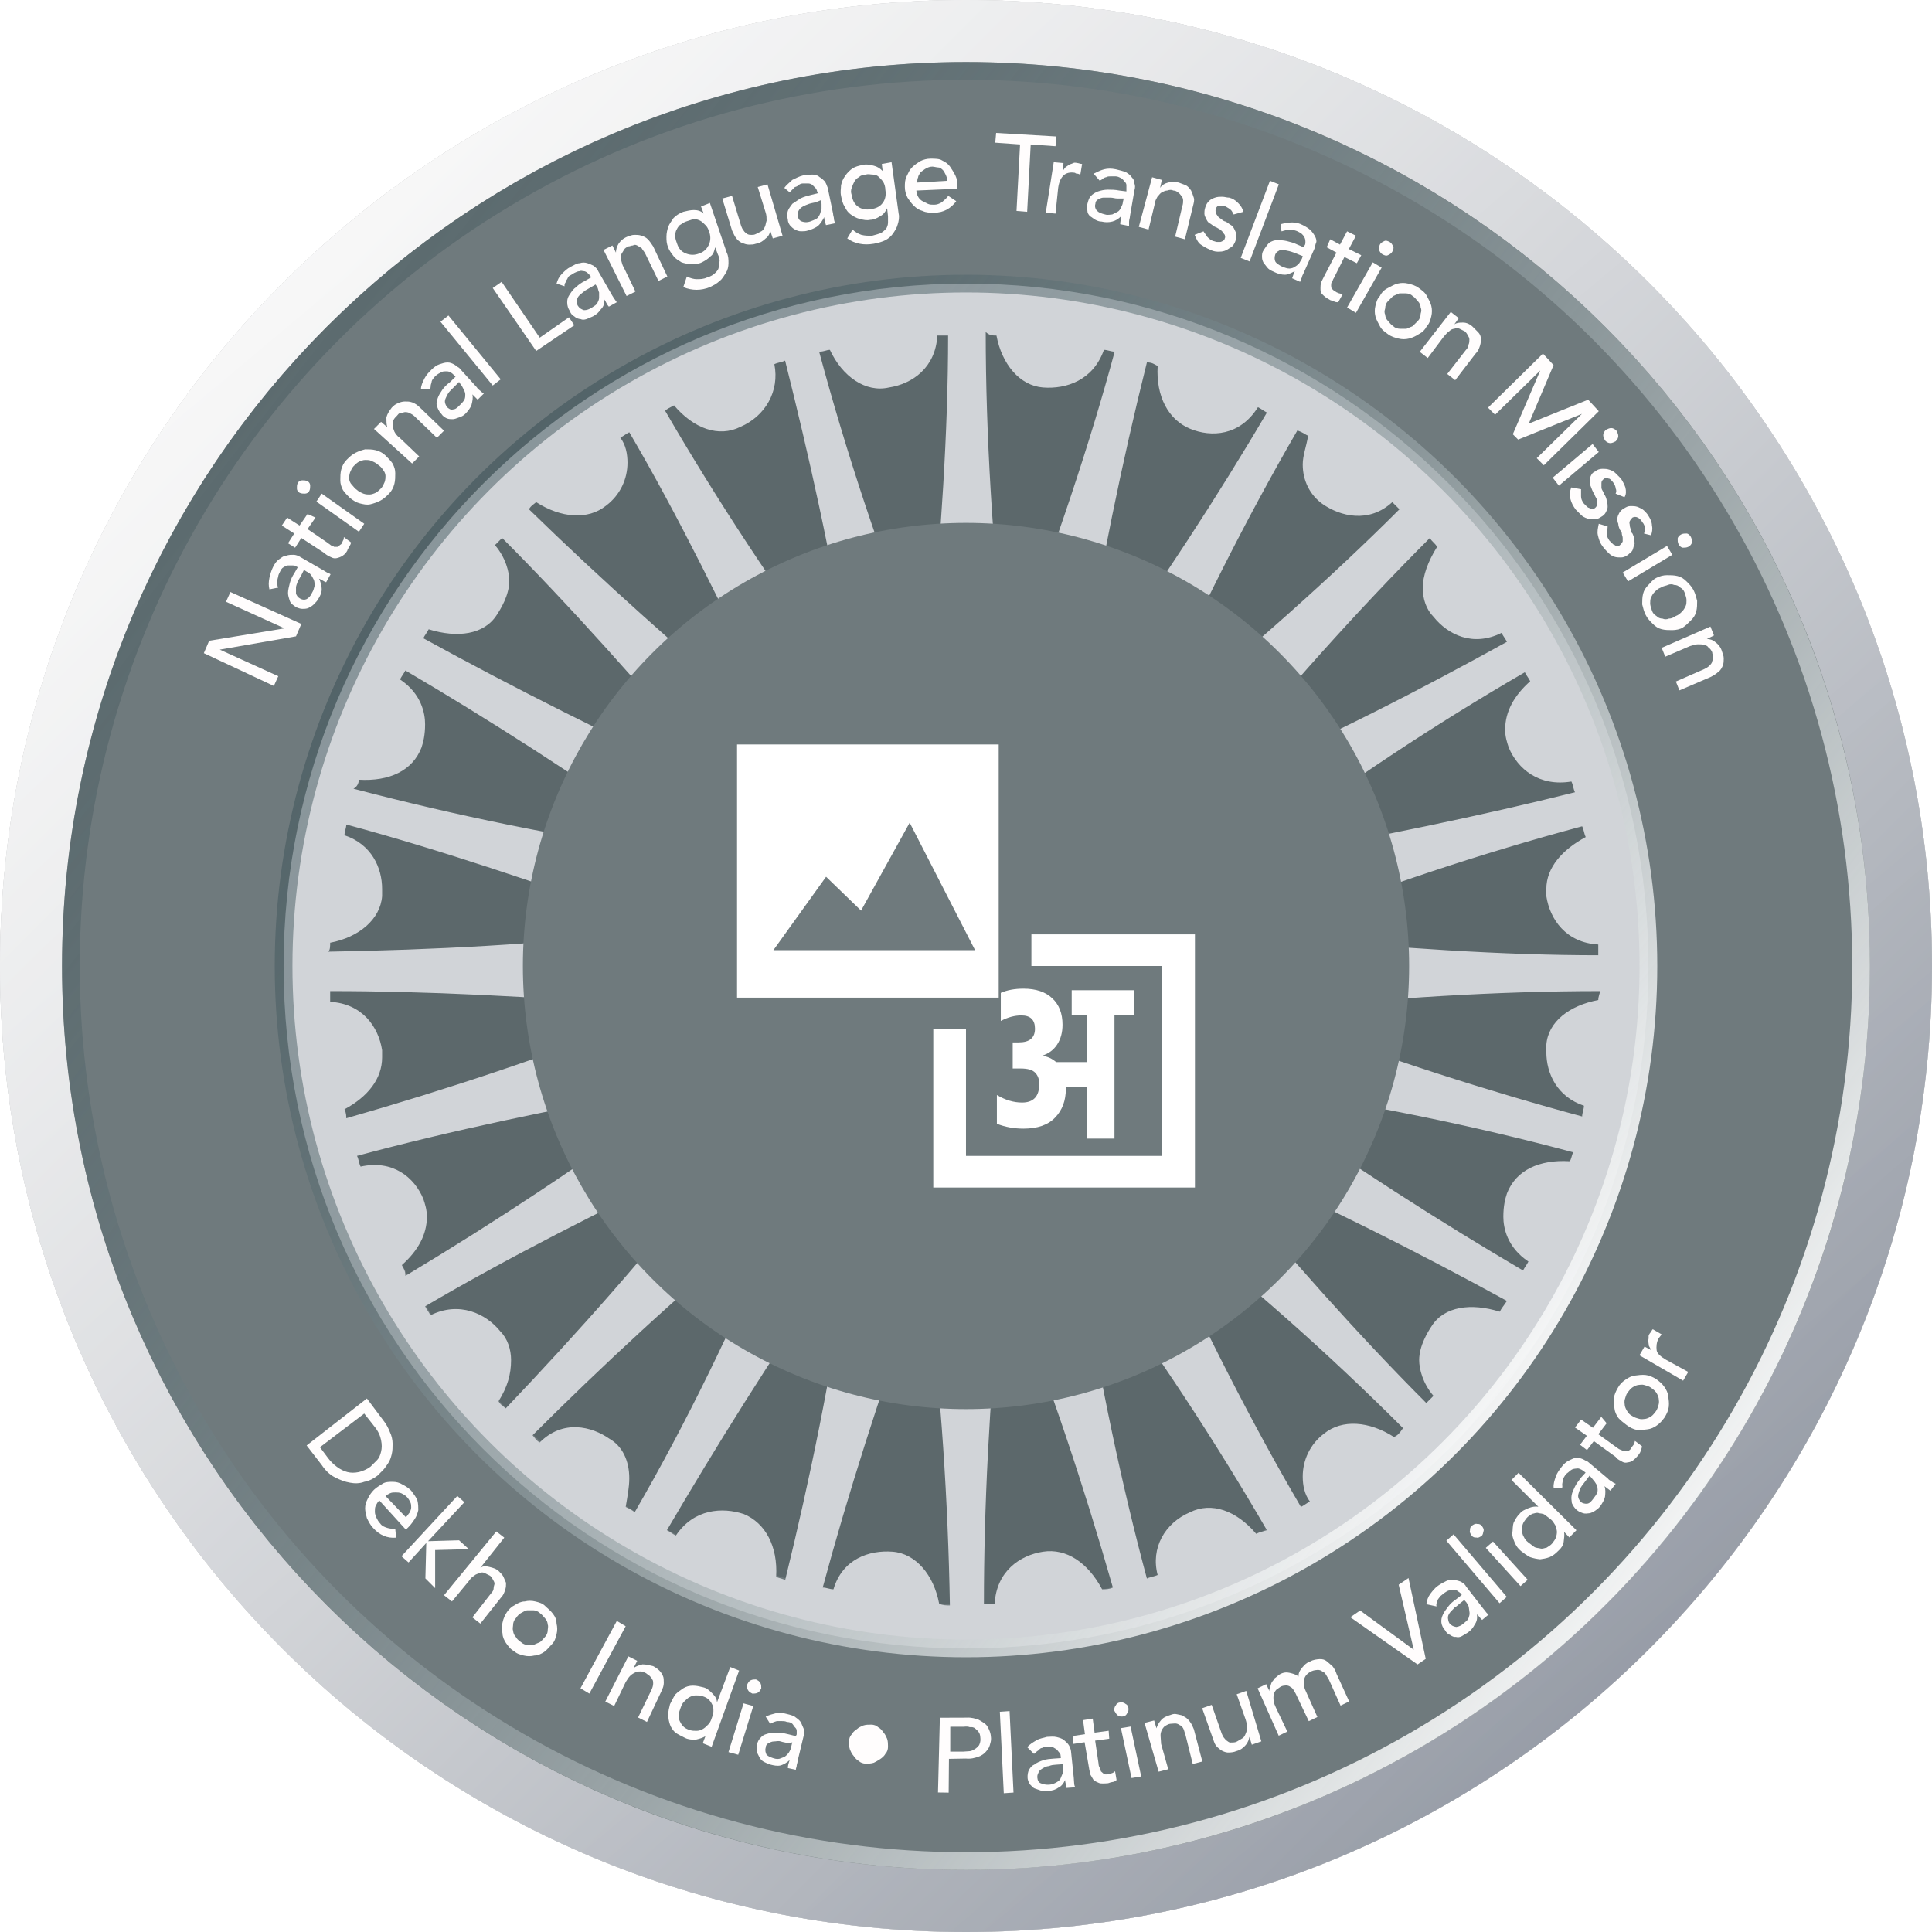 <svg width="218" height="218" viewBox="0 0 218 218" fill="none" xmlns="http://www.w3.org/2000/svg">
<g filter="url(#filter0_ii)">
<path d="M218 109C218 169.199 169.199 218 109 218C48.801 218 0 169.199 0 109C0 48.801 48.801 0 109 0C169.199 0 218 48.801 218 109Z" fill="#34373C" fill-opacity="0.4"/>
</g>
<path d="M214.5 109C214.5 167.266 167.266 214.5 109 214.5C50.734 214.5 3.5 167.266 3.5 109C3.5 50.734 50.734 3.5 109 3.5C167.266 3.5 214.5 50.734 214.5 109Z" stroke="#DFDFDF" stroke-width="7"/>
<path d="M214.5 109C214.5 167.266 167.266 214.5 109 214.5C50.734 214.5 3.5 167.266 3.5 109C3.5 50.734 50.734 3.5 109 3.5C167.266 3.5 214.5 50.734 214.5 109Z" stroke="url(#paint0_linear)" stroke-width="7"/>
<path d="M214.5 109C214.5 167.266 167.266 214.5 109 214.5C50.734 214.5 3.5 167.266 3.5 109C3.5 50.734 50.734 3.5 109 3.5C167.266 3.5 214.5 50.734 214.5 109Z" stroke="url(#paint1_linear)" stroke-width="7"/>
<path d="M196 109C196 157.049 157.049 196 109 196C60.951 196 22 157.049 22 109C22 60.951 60.951 22 109 22C157.049 22 196 60.951 196 109Z" fill="#5C686B" stroke="#6F7A7D" stroke-width="30"/>
<path d="M109.001 32C66.559 32 32 66.357 32 109.001C32 151.645 66.357 186.002 109.001 186.002C151.645 186.002 186.002 151.645 186.002 109.001C186.002 66.357 151.442 32 109.001 32ZM93.641 39.478C93.843 39.478 93.843 39.478 93.641 39.478C95.056 42.509 97.683 44.328 100.311 43.722C102.938 43.318 105.565 41.499 105.767 37.861C106.172 37.861 106.576 37.861 106.98 37.861C106.98 48.775 106.172 60.496 104.959 73.229C104.757 74.442 104.757 75.654 104.757 76.867C104.353 75.856 103.948 74.644 103.544 73.229C99.3 62.517 95.46 50.998 92.429 39.68C93.035 39.68 93.237 39.478 93.641 39.478ZM76.058 45.743C78.281 48.37 81.111 49.381 83.536 48.168C86.365 46.956 87.982 44.126 87.376 41.095C87.78 40.892 88.184 40.892 88.589 40.69C91.216 51.2 93.843 62.72 95.864 75.452C96.066 76.867 96.269 77.877 96.673 79.09C96.066 78.079 95.46 77.069 94.45 75.856C87.578 66.559 80.909 56.454 75.048 46.349C75.25 46.147 75.654 45.945 76.058 45.743ZM60.496 56.657C63.326 58.475 66.357 58.678 68.378 57.061C69.995 55.848 70.804 54.029 70.804 52.21C70.804 51.2 70.602 50.189 69.995 49.381C70.399 49.179 70.602 48.977 71.006 48.775C76.463 58.071 81.717 68.783 87.174 80.302C87.78 81.515 88.386 82.526 88.791 83.536C87.982 82.728 86.972 81.919 85.961 81.111C77.069 73.633 67.974 65.549 59.688 57.465C59.89 57.061 60.294 56.859 60.496 56.657ZM48.37 71.006C48.572 71.006 48.572 71.006 48.37 71.006C51.604 72.016 54.636 71.612 56.05 69.389C56.454 68.783 57.465 67.166 57.465 65.549C57.465 64.538 57.061 62.922 55.848 61.507C56.05 61.305 56.454 60.901 56.657 60.699C64.336 68.378 72.218 77.271 80.505 86.972C81.313 87.982 82.121 88.791 82.93 89.599C81.919 88.993 80.707 88.589 79.494 87.982C68.985 83.132 58.071 77.675 47.764 72.016C47.966 71.612 48.168 71.41 48.37 71.006ZM40.488 87.982C40.488 87.982 40.488 87.78 40.488 87.982C43.924 88.184 46.551 86.972 47.562 84.344C47.764 83.738 47.966 82.93 47.966 81.717C47.966 80.505 47.562 78.281 45.137 76.665C45.339 76.26 45.541 76.058 45.743 75.654C55.04 81.111 65.145 87.578 75.452 94.854C76.463 95.662 77.675 96.269 78.484 96.875C77.473 96.673 76.058 96.471 74.644 96.066C63.326 94.45 51.402 92.024 39.882 88.993C40.286 88.791 40.488 88.386 40.488 87.982ZM37.255 106.374C37.255 106.374 37.255 106.172 37.255 106.374C40.488 105.767 42.913 103.746 43.116 101.119C43.116 100.917 43.116 100.715 43.116 100.311C43.116 97.885 41.903 95.258 38.871 94.248C38.871 93.843 39.074 93.439 39.074 93.035C49.583 95.864 60.901 99.704 72.825 103.948C74.037 104.353 75.25 104.757 76.26 104.959C75.048 104.959 73.835 105.161 72.421 105.161C61.103 106.576 48.775 107.182 37.053 107.384C37.255 107.182 37.255 106.778 37.255 106.374ZM38.871 125.169C38.871 124.967 38.871 124.967 38.871 125.169C41.499 123.754 43.116 121.733 43.116 119.308C43.116 119.106 43.116 118.702 43.116 118.5C42.711 115.872 40.892 113.245 37.255 113.043C37.255 112.639 37.255 112.235 37.255 111.83C48.168 111.83 59.89 112.437 72.623 113.447C74.037 113.649 75.25 113.649 76.26 113.649C75.25 114.054 74.037 114.458 72.623 114.862C61.911 119.106 50.391 122.946 39.074 126.18C39.074 125.978 39.074 125.573 38.871 125.169ZM45.339 142.752C45.339 142.752 45.339 142.55 45.339 142.752C47.158 141.135 48.168 139.316 48.168 137.295C48.168 136.487 47.966 135.881 47.764 135.274C46.754 132.849 44.328 130.828 40.69 131.636C40.488 131.232 40.488 130.828 40.286 130.424C50.795 127.594 62.315 125.169 74.846 122.946C76.26 122.744 77.271 122.34 78.484 122.138C77.473 122.744 76.463 123.35 75.25 124.361C65.953 131.232 55.848 137.902 45.743 143.965C45.743 143.358 45.541 143.156 45.339 142.752ZM56.252 158.112C57.263 156.495 57.667 155.08 57.667 153.463C57.667 152.251 57.263 151.038 56.454 150.23C54.838 148.209 51.806 146.794 48.572 148.411C48.37 148.007 48.168 147.805 47.966 147.4C57.263 141.944 67.974 136.487 79.494 131.03C80.707 130.424 81.717 129.818 82.728 129.413C81.919 130.222 81.111 131.232 80.302 132.243C73.229 141.337 65.145 150.432 57.061 158.92C56.859 158.718 56.454 158.516 56.252 158.112ZM70.602 170.036C70.804 168.823 71.006 167.813 71.006 166.802C71.006 164.781 70.197 163.164 68.783 162.356C66.762 160.941 63.528 160.133 60.901 162.76C60.496 162.558 60.294 162.154 60.092 161.952C67.772 154.272 76.463 146.188 86.163 138.104C87.174 137.295 87.982 136.487 88.791 135.678C88.184 136.689 87.78 137.902 87.174 139.114C82.728 149.624 77.473 160.537 71.612 170.642C71.41 170.44 71.006 170.238 70.602 170.036ZM87.578 177.918C87.78 174.482 86.365 171.855 83.94 170.844C81.515 170.036 78.281 170.238 76.26 173.27C75.856 173.067 75.654 172.865 75.25 172.663C80.707 163.367 86.972 153.261 94.248 142.752C95.056 141.539 95.662 140.529 96.269 139.721C96.066 140.731 95.864 142.146 95.46 143.56C93.843 154.878 91.418 166.802 88.589 178.322C88.386 178.12 87.982 178.12 87.578 177.918ZM105.969 180.949C105.363 177.716 103.342 175.291 100.715 175.088C98.087 174.886 95.056 175.897 94.045 179.333C93.641 179.333 93.237 179.13 92.833 179.13C95.662 168.621 99.3 157.303 103.544 145.379C103.948 144.167 104.353 142.954 104.555 141.944C104.555 143.156 104.757 144.369 104.757 145.784C106.172 157.101 106.98 169.43 107.182 181.151C106.778 181.151 106.374 181.151 105.969 180.949ZM178.928 94.45C176.301 95.864 174.482 97.885 174.482 100.311C174.482 100.513 174.482 100.917 174.482 101.119C174.886 103.746 176.705 106.374 180.343 106.576C180.343 106.98 180.343 107.384 180.343 107.788C169.632 107.788 157.708 106.98 144.975 105.767C143.56 105.565 142.348 105.565 141.337 105.565C142.348 105.161 143.56 104.757 144.975 104.353C155.687 100.108 167.206 96.269 178.524 93.237C178.726 93.641 178.726 94.045 178.928 94.45ZM172.663 76.867C172.663 76.867 172.663 77.069 172.663 76.867C170.844 78.484 169.834 80.302 169.834 82.323C169.834 83.132 170.036 83.738 170.238 84.344C171.248 86.77 173.674 88.791 177.312 88.184C177.514 88.589 177.514 88.993 177.716 89.397C167.206 92.024 155.485 94.45 142.954 96.673C141.539 96.875 140.529 97.077 139.316 97.481C140.327 96.875 141.337 96.269 142.55 95.46C151.847 88.386 161.952 81.717 172.057 75.856C172.259 76.26 172.461 76.463 172.663 76.867ZM162.154 61.709C161.143 63.326 160.537 64.943 160.537 66.357C160.537 67.57 160.941 68.783 161.75 69.591C163.366 71.612 166.196 73.027 169.43 71.41C169.632 71.814 169.834 72.016 170.036 72.421C160.537 77.675 150.028 83.132 138.306 88.184C137.093 88.791 136.083 89.195 135.072 89.801C135.881 88.993 136.689 87.982 137.7 86.972C144.975 78.079 153.059 68.985 161.345 60.699C161.548 61.103 161.952 61.305 162.154 61.709ZM147.603 49.179C147.603 49.179 147.805 49.381 147.603 49.179C147.4 50.391 146.996 51.402 146.996 52.412C146.996 54.231 147.805 55.848 149.219 56.859C151.24 58.273 154.474 59.082 157.101 56.657C157.303 56.859 157.708 57.263 157.91 57.465C150.23 65.145 141.337 73.027 131.434 81.111C130.424 81.919 129.413 82.728 128.807 83.536C129.413 82.526 129.818 81.515 130.424 80.1C135.072 69.591 140.529 58.678 146.39 48.572C146.996 48.775 147.198 48.977 147.603 49.179ZM130.626 41.297C130.828 41.297 130.828 41.297 130.626 41.297C130.424 44.732 131.839 47.36 134.264 48.37C136.689 49.381 139.923 49.179 141.944 45.945C142.348 46.147 142.55 46.349 142.954 46.551C137.497 55.848 131.03 65.751 123.552 76.26C122.744 77.271 122.138 78.281 121.531 79.292C121.733 78.281 122.138 76.867 122.34 75.452C124.159 64.134 126.584 52.21 129.413 40.892C130.02 40.892 130.222 41.095 130.626 41.297ZM112.437 37.861C112.437 37.861 112.639 37.861 112.437 37.861C113.043 41.095 115.064 43.52 117.691 43.722C120.319 43.924 123.35 42.913 124.563 39.478C124.967 39.478 125.371 39.68 125.775 39.68C122.946 50.189 119.106 61.507 114.66 73.229C114.256 74.442 113.851 75.654 113.447 76.665C113.447 75.452 113.245 74.239 113.245 72.825C112.033 61.507 111.224 49.179 111.224 37.457C111.628 37.861 112.033 37.861 112.437 37.861ZM124.361 179.333C122.744 176.301 120.319 174.684 117.691 175.088C115.064 175.493 112.437 177.312 112.235 180.949C111.83 180.949 111.426 180.949 111.022 180.949C111.022 170.036 111.628 158.314 112.841 145.581C113.043 144.369 113.043 143.358 113.043 142.348C113.043 142.146 113.043 142.146 113.043 141.944C113.447 142.954 113.851 144.167 114.256 145.581C118.5 156.293 122.34 167.813 125.573 179.13C125.169 179.333 124.765 179.333 124.361 179.333ZM141.742 173.067C141.742 173.067 141.539 173.067 141.742 173.067C139.518 170.44 136.689 169.43 134.264 170.642C131.434 171.855 129.818 174.684 130.626 177.716C130.222 177.918 129.818 177.918 129.413 178.12C126.584 167.611 124.159 156.091 122.138 143.56C121.936 142.146 121.733 141.135 121.329 139.923C121.936 140.933 122.542 141.944 123.552 143.156C130.424 152.453 137.093 162.558 142.954 172.663C142.348 172.865 142.146 172.865 141.742 173.067ZM157.303 162.154C157.303 162.356 157.303 162.356 157.303 162.154C154.474 160.335 151.442 160.133 149.421 161.75C147.805 162.962 146.996 164.781 146.996 166.6C146.996 167.611 147.198 168.621 147.805 169.43C147.4 169.632 147.198 169.834 146.794 170.036C141.337 160.739 135.881 150.028 130.626 138.508C130.02 137.295 129.413 136.285 129.009 135.274C129.818 136.083 130.828 136.891 131.839 137.699C140.933 144.773 150.028 152.857 158.314 161.143C157.91 161.75 157.708 161.952 157.303 162.154ZM169.227 148.007C169.227 148.007 169.227 148.209 169.227 148.007C165.994 146.996 162.962 147.4 161.548 149.624C161.143 150.23 160.133 151.847 160.133 153.463C160.133 154.474 160.537 156.091 161.75 157.506C161.548 157.708 161.143 158.112 160.941 158.314C153.261 150.634 145.379 141.742 137.295 132.041C136.487 131.03 135.678 130.02 134.87 129.413C135.881 130.02 137.093 130.424 138.306 131.03C148.815 135.678 159.729 141.135 170.036 146.794C169.632 147.4 169.43 147.603 169.227 148.007ZM177.109 131.03C177.109 131.232 177.109 131.232 177.109 131.03C173.674 130.828 171.046 132.041 170.036 134.668C169.834 135.274 169.632 136.083 169.632 137.295C169.632 138.508 170.036 140.731 172.461 142.348C172.259 142.752 172.057 142.954 171.855 143.358C162.558 137.902 152.453 131.434 142.146 124.159C141.135 123.35 139.923 122.744 139.114 122.138C140.125 122.34 141.539 122.744 142.954 122.946C154.272 124.563 166.196 126.988 177.514 130.02C177.312 130.424 177.312 130.828 177.109 131.03ZM180.343 112.841C177.109 113.447 174.684 115.266 174.482 117.893C174.482 118.096 174.482 118.298 174.482 118.702C174.482 121.127 175.695 123.754 178.726 124.765C178.726 125.169 178.524 125.573 178.524 125.978C168.015 123.148 156.697 119.51 144.773 115.064C143.56 114.66 142.348 114.256 141.337 114.054C142.55 114.054 143.763 113.851 145.177 113.851C156.495 112.639 168.823 111.83 180.545 111.83C180.545 112.033 180.343 112.437 180.343 112.841Z" fill="#D1D4D8"/>
<circle cx="109" cy="109" r="77" stroke="url(#paint2_linear)" stroke-width="2"/>
<circle cx="109" cy="109" r="101" stroke="url(#paint3_linear)" stroke-width="2"/>
<g filter="url(#filter1_i)">
<circle cx="109" cy="109" r="50" fill="#6F7A7D"/>
</g>
<path fill-rule="evenodd" clip-rule="evenodd" d="M83.166 85.785V84H112.69V112.571H83.166V85.785ZM97.159 102.75L93.212 98.931L87.266 107.214H92.392H93.87H101.986H103.464H110.024L102.644 92.829L97.159 102.75ZM131.142 109H116.38V105.429H134.833V134H105.309V116.143H108.999V130.429H131.142V109ZM127.958 114.525V111.731H120.927V114.525H122.624V119.84H119.163C118.737 119.458 118.216 119.216 117.599 119.117C118.333 118.884 118.899 118.46 119.296 117.844C119.692 117.229 119.891 116.488 119.891 115.623C119.891 114.359 119.509 113.369 118.745 112.654C117.981 111.922 116.893 111.556 115.483 111.556C114.498 111.556 113.646 111.714 112.926 112.03V115.199C113.719 114.783 114.491 114.575 115.24 114.575C116.269 114.575 116.783 115.074 116.783 116.072C116.783 117.104 116.173 117.619 114.954 117.619H114.27V120.564H115.174C115.968 120.564 116.511 120.722 116.805 121.038C117.114 121.354 117.268 121.778 117.268 122.31C117.268 123.708 116.621 124.406 115.328 124.406C114.373 124.406 113.426 124.124 112.485 123.558V126.802C113.411 127.168 114.41 127.351 115.483 127.351C117.07 127.351 118.26 126.935 119.053 126.103C119.861 125.271 120.266 124.19 120.266 122.859V122.685H122.624V128.474H125.754V114.525H127.958Z" fill="white"/>
<path d="M23 73.701L23.6 72.301L32.1 70.901L25.5 67.901L26 66.801L34 70.401L33.4 71.801L24.8 73.301L31.4 76.301L30.9 77.401L23 73.701Z" fill="#FFFDFD"/>
<path d="M30.4 66.5C30.3 66.1 30.3 65.7 30.4 65.2C30.5 64.8 30.6 64.4 30.8 64C31 63.6 31.2 63.3 31.5 63.1C31.8 62.9 32 62.7 32.3 62.7C32.6 62.6 32.8 62.6 33.1 62.6C33.4 62.6 33.6 62.7 33.8 62.8L36.4 64.3C36.6 64.4 36.7 64.5 36.9 64.6C37.1 64.7 37.2 64.7 37.3 64.8L36.8 65.7C36.5 65.6 36.3 65.4 36 65.3C36.2 65.7 36.3 66.1 36.3 66.5C36.3 66.9 36.1 67.3 35.9 67.6C35.8 67.8 35.6 68 35.4 68.2C35.2 68.4 35 68.5 34.8 68.6C34.6 68.7 34.3 68.7 34.1 68.7C33.9 68.7 33.6 68.6 33.4 68.5C33.1 68.3 32.8 68.1 32.7 67.8C32.6 67.5 32.5 67.2 32.5 66.9C32.5 66.6 32.6 66.2 32.7 65.8C32.8 65.4 33 65 33.2 64.7L33.6 64L33.4 63.9C33.3 63.8 33.1 63.8 33 63.8C32.8 63.8 32.7 63.8 32.5 63.8C32.3 63.8 32.2 63.9 32 64C31.8 64.1 31.7 64.3 31.6 64.5C31.5 64.7 31.4 64.9 31.4 65C31.4 65.1 31.3 65.3 31.3 65.5C31.3 65.6 31.3 65.8 31.3 65.9C31.3 66 31.3 66.2 31.4 66.3L30.4 66.5ZM34 64.9C33.9 65.1 33.7 65.4 33.6 65.6C33.5 65.9 33.4 66.1 33.4 66.3C33.4 66.5 33.4 66.8 33.4 67C33.5 67.2 33.6 67.4 33.8 67.5C34.1 67.7 34.4 67.7 34.6 67.6C34.8 67.5 35.1 67.2 35.2 66.9C35.4 66.6 35.4 66.4 35.5 66.1C35.5 65.9 35.5 65.6 35.4 65.4C35.3 65.2 35.2 65 35.1 64.9C35 64.7 34.8 64.6 34.6 64.5L34.3 64.3L34 64.9Z" fill="#FFFDFD"/>
<path d="M35.6 58.4L34.7 59.7L36.9 61.2C37 61.3 37.2 61.4 37.3 61.5C37.4 61.6 37.6 61.6 37.7 61.7C37.8 61.7 38 61.7 38.1 61.7C38.2 61.7 38.3 61.5 38.5 61.4C38.6 61.3 38.6 61.2 38.7 61C38.8 60.9 38.8 60.7 38.8 60.6L39.6 61.2C39.6 61.4 39.5 61.5 39.4 61.7C39.3 61.9 39.2 62 39.2 62.1C39 62.5 38.7 62.7 38.5 62.8C38.3 62.9 38 63 37.8 63C37.6 63 37.4 62.9 37.2 62.8C37 62.7 36.8 62.6 36.6 62.4L34 60.7L33.3 61.8L32.5 61.3L33.2 60.2L31.8 59.3L32.4 58.4L33.8 59.3L34.7 58L35.6 58.4Z" fill="#FFFDFD"/>
<path d="M33.8 55.599C33.6 55.499 33.5 55.299 33.5 55.099C33.5 54.899 33.5 54.699 33.6 54.499C33.7 54.299 33.9 54.199 34.1 54.199C34.3 54.199 34.5 54.199 34.7 54.299C34.9 54.399 35 54.599 35 54.799C35 54.999 35 55.199 34.9 55.399C34.8 55.599 34.6 55.699 34.4 55.699C34.2 55.699 34 55.699 33.8 55.599ZM35.7 56.599L36.3 55.699L41.1 59.099L40.5 59.999L35.7 56.599Z" fill="#FFFDFD"/>
<path d="M39.5 56.199C39.2 55.899 38.9 55.599 38.7 55.299C38.5 54.899 38.4 54.599 38.4 54.199C38.4 53.799 38.4 53.399 38.5 52.999C38.6 52.599 38.8 52.199 39.1 51.899C39.4 51.599 39.7 51.299 40.1 51.099C40.5 50.899 40.8 50.799 41.2 50.699C41.6 50.699 42 50.699 42.4 50.799C42.8 50.899 43.2 51.099 43.5 51.399C43.8 51.699 44.1 51.999 44.3 52.299C44.5 52.699 44.6 52.999 44.6 53.399C44.6 53.799 44.6 54.199 44.5 54.599C44.4 54.999 44.2 55.399 43.9 55.699C43.6 55.999 43.3 56.299 42.9 56.499C42.5 56.699 42.2 56.799 41.8 56.899C41.4 56.999 41 56.899 40.6 56.799C40.2 56.699 39.9 56.499 39.5 56.199ZM40.3 55.299C40.5 55.499 40.8 55.599 41 55.699C41.3 55.799 41.5 55.799 41.7 55.799C41.9 55.799 42.2 55.699 42.4 55.599C42.6 55.499 42.8 55.299 43 55.099C43.2 54.899 43.3 54.599 43.4 54.399C43.5 54.099 43.5 53.899 43.5 53.699C43.5 53.499 43.4 53.199 43.2 52.999C43.1 52.799 42.9 52.599 42.6 52.399C42.4 52.199 42.1 52.099 41.9 51.999C41.7 51.899 41.4 51.899 41.2 51.899C41 51.899 40.7 51.999 40.5 52.099C40.3 52.199 40.1 52.399 39.9 52.599C39.7 52.799 39.6 53.099 39.5 53.299C39.4 53.599 39.4 53.799 39.4 53.999C39.4 54.199 39.5 54.499 39.7 54.699C39.9 54.899 40 55.099 40.3 55.299Z" fill="#FFFDFD"/>
<path d="M42.2 48.401L43 47.601L43.7 48.201C43.6 47.901 43.6 47.501 43.6 47.101C43.7 46.701 43.9 46.401 44.2 46.001C44.4 45.801 44.6 45.601 44.9 45.501C45.1 45.401 45.4 45.301 45.7 45.301C46 45.301 46.2 45.301 46.5 45.401C46.8 45.501 47.1 45.701 47.4 46.001L50.1 48.601L49.3 49.401L46.8 47.001C46.6 46.801 46.4 46.701 46.2 46.601C46 46.501 45.8 46.501 45.7 46.501C45.6 46.501 45.4 46.601 45.2 46.601C45 46.601 44.9 46.801 44.8 46.901C44.6 47.101 44.5 47.201 44.4 47.401C44.3 47.601 44.3 47.801 44.3 48.001C44.3 48.201 44.4 48.401 44.5 48.701C44.6 48.901 44.8 49.201 45.1 49.401L47.3 51.501L46.5 52.301L42.2 48.401Z" fill="#FFFDFD"/>
<path d="M47.5 43.9C47.5 43.5 47.7 43.1 47.9 42.7C48.1 42.3 48.4 42 48.7 41.7C49 41.4 49.3 41.2 49.6 41.1C49.9 41 50.2 40.9 50.5 40.9C50.8 40.9 51 41 51.2 41.1C51.4 41.2 51.6 41.4 51.8 41.5L53.8 43.7C53.9 43.9 54.1 44 54.2 44.1C54.3 44.2 54.4 44.3 54.6 44.4L53.9 45.1C53.7 44.9 53.5 44.7 53.3 44.5C53.4 44.9 53.3 45.3 53.2 45.7C53.1 46 52.8 46.4 52.5 46.7C52.3 46.9 52.1 47 51.8 47.1C51.5 47.2 51.3 47.3 51.1 47.3C50.9 47.3 50.6 47.3 50.4 47.2C50.2 47.1 50 47 49.8 46.7C49.5 46.4 49.4 46.1 49.3 45.8C49.2 45.5 49.3 45.2 49.4 44.9C49.5 44.6 49.7 44.3 49.9 44C50.1 43.7 50.4 43.4 50.8 43.1L51.4 42.5L51.2 42.3C51.1 42.2 51 42.1 50.8 42C50.6 41.9 50.5 41.9 50.3 41.9C50.1 41.9 50 41.9 49.8 42C49.6 42.1 49.4 42.2 49.3 42.3C49.1 42.4 49 42.6 48.9 42.7C48.8 42.8 48.7 43 48.7 43.1C48.7 43.2 48.6 43.4 48.6 43.5C48.6 43.6 48.6 43.8 48.5 43.9H47.5ZM51.4 43.5C51.2 43.7 51 43.9 50.8 44.1C50.6 44.3 50.5 44.5 50.4 44.7C50.3 44.9 50.2 45.1 50.2 45.3C50.2 45.5 50.3 45.7 50.4 45.9C50.6 46.1 50.9 46.3 51.1 46.2C51.4 46.2 51.6 46 51.9 45.7C52.1 45.5 52.3 45.3 52.4 45.1C52.5 44.9 52.5 44.7 52.5 44.5C52.5 44.3 52.4 44.1 52.3 43.9C52.2 43.7 52.1 43.5 52 43.4L51.8 43.1L51.4 43.5Z" fill="#FFFDFD"/>
<path d="M49.7 36.3L50.6 35.6L56.5 42.8L55.6 43.5L49.7 36.3Z" fill="#FFFDFD"/>
<path d="M55.6 32.501L56.6 31.801L60.9 38.101L64.2 35.801L64.8 36.701L60.5 39.601L55.6 32.501Z" fill="#FFFDFD"/>
<path d="M62.8 32C62.9 31.6 63.1 31.2 63.4 30.9C63.7 30.6 64 30.3 64.4 30.1C64.8 29.9 65.1 29.7 65.4 29.7C65.7 29.6 66 29.6 66.3 29.7C66.6 29.8 66.8 29.9 67 30C67.2 30.2 67.4 30.3 67.5 30.6L69 33.2C69.1 33.4 69.2 33.5 69.3 33.7C69.4 33.8 69.5 34 69.6 34.1L68.7 34.6C68.5 34.4 68.4 34.1 68.2 33.8C68.2 34.3 68.1 34.6 67.8 34.9C67.6 35.2 67.3 35.5 66.9 35.7C66.7 35.8 66.4 35.9 66.2 36C65.9 36.1 65.7 36.1 65.5 36C65.3 36 65 35.9 64.8 35.7C64.6 35.6 64.4 35.4 64.3 35.1C64.1 34.8 64 34.5 64 34.1C64 33.7 64.1 33.5 64.3 33.2C64.5 32.9 64.7 32.6 65 32.4C65.3 32.1 65.6 31.9 66 31.7L66.7 31.3L66.6 31.1C66.5 31 66.4 30.9 66.3 30.8C66.2 30.7 66 30.6 65.9 30.6C65.7 30.6 65.6 30.5 65.4 30.6C65.2 30.6 65 30.7 64.8 30.8C64.6 30.9 64.5 31 64.3 31.1C64.1 31.2 64.1 31.3 64 31.5C63.9 31.6 63.9 31.7 63.8 31.9C63.7 32 63.7 32.1 63.7 32.3L62.8 32ZM66.7 32.4C66.5 32.5 66.2 32.7 66 32.8C65.8 33 65.6 33.1 65.4 33.3C65.2 33.5 65.1 33.7 65.1 33.9C65 34.1 65.1 34.3 65.2 34.5C65.4 34.8 65.6 34.9 65.9 35C66.2 35 66.5 34.9 66.8 34.7C67.1 34.5 67.3 34.4 67.4 34.2C67.5 34 67.6 33.8 67.6 33.6C67.6 33.4 67.6 33.2 67.6 33C67.5 32.8 67.5 32.6 67.4 32.4L67.2 32.1L66.7 32.4Z" fill="#FFFDFD"/>
<path d="M68.1 28.2L69.1 27.7L69.5 28.5C69.5 28.2 69.6 27.8 69.8 27.5C70 27.2 70.3 26.9 70.8 26.7C71.1 26.6 71.3 26.5 71.6 26.5C71.9 26.5 72.1 26.5 72.4 26.6C72.7 26.7 72.9 26.8 73.1 27C73.3 27.2 73.5 27.5 73.7 27.8L75.3 31.2L74.3 31.7L72.8 28.6C72.7 28.4 72.5 28.2 72.4 28C72.2 27.9 72.1 27.8 71.9 27.7C71.7 27.6 71.6 27.6 71.4 27.7C71.2 27.7 71.1 27.8 70.9 27.8C70.7 27.9 70.5 28 70.4 28.2C70.3 28.4 70.2 28.5 70.1 28.7C70 28.9 70 29.1 70.1 29.4C70.2 29.7 70.2 29.9 70.4 30.2L71.7 32.9L70.7 33.4L68.1 28.2Z" fill="#FFFDFD"/>
<path d="M82 28.5C82.2 28.9 82.2 29.3 82.2 29.7C82.2 30.1 82.1 30.5 81.9 30.8C81.7 31.1 81.5 31.5 81.2 31.7C80.9 32 80.5 32.2 80.1 32.4C79.6 32.6 79.1 32.7 78.6 32.7C78.1 32.7 77.6 32.6 77.1 32.4L77.5 31.2C77.9 31.4 78.3 31.5 78.6 31.5C79 31.5 79.4 31.5 79.8 31.3C80.2 31.2 80.5 31 80.7 30.8C80.9 30.6 81.1 30.4 81.1 30.1C81.1 29.8 81.2 29.6 81.2 29.4C81.2 29.2 81.1 28.9 81 28.7L80.7 27.9C80.6 28.3 80.5 28.7 80.2 28.9C79.9 29.2 79.6 29.4 79.2 29.6C78.8 29.8 78.4 29.8 78 29.8C77.6 29.8 77.2 29.7 76.9 29.6C76.6 29.4 76.2 29.2 76 28.9C75.8 28.6 75.5 28.3 75.4 27.9C75.2 27.5 75.2 27.1 75.2 26.7C75.2 26.3 75.3 25.9 75.4 25.6C75.5 25.3 75.8 24.9 76 24.6C76.3 24.3 76.6 24.1 77.1 23.9C77.5 23.8 77.9 23.7 78.3 23.7C78.7 23.7 79.1 23.8 79.4 24.1L79.1 23.3L80.1 22.9L82 28.5ZM77.4 25C77.1 25.1 76.9 25.3 76.7 25.4C76.5 25.6 76.4 25.8 76.3 26C76.2 26.2 76.2 26.5 76.2 26.7C76.2 27 76.3 27.2 76.4 27.5C76.6 28.1 76.9 28.4 77.4 28.6C77.9 28.8 78.4 28.8 78.9 28.6C79.5 28.4 79.8 28 80 27.6C80.2 27.1 80.2 26.6 80 26.1C79.9 25.8 79.8 25.6 79.6 25.4C79.4 25.2 79.2 25 79 24.9C78.8 24.8 78.5 24.7 78.3 24.7C78 24.8 77.7 24.9 77.4 25Z" fill="#FFFDFD"/>
<path d="M88.3 26.601L87.2 26.901L86.9 26.001C86.9 26.301 86.7 26.701 86.4 26.901C86.1 27.201 85.8 27.401 85.3 27.501C85 27.601 84.8 27.601 84.5 27.601C84.2 27.601 84 27.501 83.7 27.401C83.5 27.301 83.2 27.101 83.1 26.901C82.9 26.701 82.8 26.401 82.6 26.001L81.5 22.401L82.6 22.101L83.6 25.401C83.7 25.701 83.8 25.901 83.9 26.001C84 26.201 84.2 26.301 84.3 26.401C84.5 26.501 84.6 26.501 84.8 26.501C85 26.501 85.1 26.501 85.3 26.401C85.5 26.301 85.7 26.201 85.9 26.101C86.1 26.001 86.2 25.801 86.3 25.601C86.4 25.401 86.4 25.201 86.5 24.901C86.5 24.601 86.5 24.301 86.4 24.001L85.5 21.101L86.6 20.801L88.3 26.601Z" fill="#FFFDFD"/>
<path d="M88.5 21.199C88.7 20.899 89.1 20.599 89.4 20.299C89.8 20.099 90.2 19.899 90.6 19.799C91 19.699 91.4 19.699 91.7 19.699C92 19.699 92.3 19.799 92.5 19.999C92.7 20.099 92.9 20.299 93.1 20.499C93.2 20.699 93.3 20.899 93.4 21.199L94 24.099C94 24.299 94.1 24.499 94.1 24.699C94.1 24.899 94.2 24.999 94.2 25.199L93.2 25.399C93.1 25.099 93 24.799 93 24.499C92.8 24.899 92.6 25.199 92.3 25.499C92 25.699 91.6 25.899 91.2 25.999C90.9 26.099 90.7 26.099 90.4 26.099C90.1 26.099 89.9 25.999 89.7 25.899C89.5 25.799 89.3 25.599 89.2 25.499C89.1 25.399 88.9 25.099 88.9 24.799C88.8 24.399 88.8 24.099 88.9 23.799C89 23.499 89.2 23.299 89.4 22.999C89.7 22.799 90 22.599 90.3 22.399C90.7 22.199 91.1 22.099 91.5 21.999L92.3 21.799L92.2 21.599C92.2 21.499 92.1 21.299 92 21.199C91.9 21.099 91.8 20.999 91.7 20.899C91.6 20.799 91.4 20.699 91.2 20.699C91 20.699 90.8 20.699 90.6 20.699C90.4 20.699 90.2 20.799 90.1 20.899C90 20.999 89.8 21.099 89.7 21.099C89.6 21.199 89.5 21.299 89.4 21.399C89.3 21.499 89.2 21.599 89.1 21.699L88.5 21.199ZM92.1 22.799C91.8 22.899 91.6 22.899 91.3 22.999C91 23.099 90.8 23.199 90.6 23.299C90.4 23.399 90.2 23.599 90.1 23.799C90 23.999 90 24.199 90 24.399C90.1 24.699 90.2 24.899 90.5 24.999C90.8 25.099 91.1 25.099 91.4 24.999C91.7 24.899 91.9 24.799 92.1 24.699C92.3 24.599 92.4 24.399 92.5 24.199C92.6 23.999 92.6 23.799 92.7 23.599C92.7 23.399 92.7 23.199 92.7 22.999L92.6 22.599L92.1 22.799Z" fill="#FFFDFD"/>
<path d="M101.4 24.101C101.5 24.501 101.4 25.001 101.3 25.301C101.2 25.701 101 26.001 100.8 26.301C100.6 26.601 100.3 26.901 99.9 27.101C99.5 27.301 99.1 27.401 98.6 27.501C98 27.601 97.5 27.601 97 27.501C96.5 27.401 96 27.201 95.6 26.901L96.2 25.901C96.5 26.201 96.9 26.401 97.2 26.501C97.6 26.601 97.9 26.601 98.4 26.601C98.8 26.501 99.1 26.401 99.4 26.301C99.7 26.101 99.8 26.001 100 25.801C100.1 25.601 100.2 25.401 100.2 25.101C100.2 24.901 100.2 24.601 100.2 24.401L100.1 23.501C99.9 23.901 99.7 24.201 99.3 24.401C99 24.601 98.6 24.801 98.2 24.801C97.8 24.901 97.4 24.801 97 24.701C96.6 24.601 96.3 24.401 96 24.201C95.7 24.001 95.5 23.701 95.3 23.301C95.1 23.001 95 22.601 94.9 22.101C94.8 21.601 94.9 21.301 94.9 20.901C95 20.501 95.1 20.201 95.4 19.801C95.6 19.501 95.9 19.201 96.2 19.001C96.5 18.801 96.9 18.701 97.4 18.601C97.8 18.501 98.2 18.601 98.6 18.701C99 18.801 99.3 19.001 99.6 19.301L99.5 18.501L100.6 18.301L101.4 24.101ZM97.7 19.701C97.4 19.701 97.1 19.801 96.9 20.001C96.7 20.101 96.5 20.301 96.4 20.501C96.3 20.701 96.2 20.901 96.1 21.201C96 21.501 96 21.701 96.1 22.001C96.2 22.601 96.4 23.001 96.8 23.301C97.2 23.601 97.7 23.701 98.3 23.601C98.9 23.501 99.3 23.301 99.6 22.901C99.9 22.501 100 22.001 99.9 21.401C99.9 21.101 99.8 20.801 99.7 20.601C99.6 20.401 99.4 20.201 99.2 20.001C99 19.801 98.8 19.701 98.5 19.701C98.2 19.701 98 19.601 97.7 19.701Z" fill="#FFFDFD"/>
<path d="M103.4 21.5C103.4 21.8 103.5 22 103.6 22.2C103.7 22.4 103.9 22.6 104.1 22.7C104.3 22.8 104.5 22.9 104.7 23C104.9 23.1 105.2 23.1 105.4 23.1C105.7 23.1 106 23 106.3 22.8C106.5 22.6 106.8 22.4 107 22.1L107.9 22.7C107.3 23.5 106.5 24 105.4 24C104.9 24 104.5 24 104.1 23.8C103.7 23.7 103.4 23.5 103.1 23.2C102.8 22.9 102.6 22.6 102.4 22.3C102.2 21.9 102.1 21.5 102.1 21.1C102.1 20.7 102.1 20.3 102.3 19.9C102.5 19.5 102.6 19.2 102.9 18.9C103.2 18.6 103.5 18.4 103.8 18.2C104.2 18 104.6 17.9 105 17.9C105.5 17.9 106 17.9 106.3 18.1C106.7 18.3 107 18.5 107.2 18.8C107.4 19.1 107.6 19.4 107.8 19.8C108 20.2 108 20.5 108 20.9V21.3L103.4 21.5ZM106.9 20.4C106.9 20.2 106.8 19.9 106.7 19.7C106.6 19.5 106.5 19.3 106.4 19.2C106.3 19.1 106.1 18.9 105.9 18.9C105.7 18.9 105.4 18.8 105.2 18.8C104.9 18.8 104.7 18.9 104.5 19C104.3 19.1 104.1 19.3 103.9 19.4C103.8 19.6 103.6 19.8 103.6 20C103.5 20.2 103.5 20.4 103.5 20.6L106.9 20.4Z" fill="#FFFDFD"/>
<path d="M115.1 16.3L112.3 16.1L112.4 15L119.2 15.4L119.1 16.5L116.3 16.3L115.9 23.9L114.7 23.8L115.1 16.3Z" fill="#FFFDFD"/>
<path d="M118.9 18.301L120 18.401L119.9 19.301C120 19.201 120.1 19.001 120.2 18.901C120.3 18.801 120.5 18.701 120.6 18.601C120.8 18.501 120.9 18.501 121.1 18.401C121.3 18.301 121.5 18.401 121.6 18.401C121.7 18.401 121.9 18.501 122.1 18.501L121.9 19.701C121.8 19.701 121.7 19.601 121.6 19.601C121.5 19.601 121.4 19.601 121.3 19.501C120.8 19.401 120.3 19.501 120 19.801C119.7 20.101 119.5 20.501 119.4 21.201L119.1 24.101L118 24.001L118.9 18.301Z" fill="#FFFDFD"/>
<path d="M123.4 19.6C123.8 19.4 124.2 19.2 124.6 19.1C125 19 125.4 19 125.9 19.1C126.3 19.2 126.7 19.3 127 19.4C127.3 19.6 127.5 19.7 127.7 20C127.9 20.2 128 20.4 128 20.7C128.1 20.9 128.1 21.2 128 21.5L127.5 24.4C127.5 24.6 127.4 24.8 127.4 25C127.4 25.2 127.4 25.3 127.4 25.5L126.4 25.3C126.4 25 126.5 24.7 126.5 24.4C126.2 24.7 125.9 24.9 125.5 25C125.1 25.1 124.7 25.1 124.3 25C124 25 123.8 24.9 123.6 24.8C123.4 24.7 123.2 24.5 123 24.4C122.8 24.2 122.7 24 122.7 23.8C122.7 23.6 122.6 23.3 122.7 23C122.8 22.6 122.9 22.3 123.1 22.1C123.3 21.9 123.6 21.7 123.9 21.6C124.2 21.5 124.6 21.4 125 21.4C125.4 21.4 125.8 21.4 126.3 21.5L127.1 21.6V21.4C127.1 21.3 127.1 21.1 127.1 20.9C127.1 20.7 127 20.6 126.9 20.5C126.8 20.4 126.7 20.2 126.5 20.1C126.3 20 126.1 19.9 125.9 19.9C125.7 19.9 125.5 19.9 125.3 19.9C125.1 19.9 125 19.9 124.8 20C124.7 20 124.5 20.1 124.4 20.2C124.3 20.3 124.2 20.3 124.1 20.4L123.4 19.6ZM126.1 22.4C125.8 22.4 125.6 22.3 125.3 22.3C125 22.3 124.8 22.3 124.5 22.3C124.3 22.3 124.1 22.4 123.9 22.5C123.7 22.6 123.6 22.8 123.6 23C123.5 23.3 123.6 23.6 123.8 23.8C124 24 124.3 24.1 124.7 24.2C125 24.3 125.3 24.2 125.5 24.2C125.7 24.1 125.9 24 126.1 23.9C126.3 23.8 126.4 23.6 126.5 23.4C126.6 23.2 126.7 23 126.7 22.8L126.8 22.4H126.1Z" fill="#FFFDFD"/>
<path d="M130 20L131.1 20.3L130.9 21.2C131.1 20.9 131.4 20.7 131.8 20.6C132.2 20.5 132.6 20.5 133 20.6C133.3 20.7 133.5 20.8 133.8 20.9C134 21 134.2 21.2 134.4 21.5C134.5 21.7 134.6 22 134.7 22.3C134.8 22.6 134.7 22.9 134.6 23.3L133.7 27L132.6 26.7L133.4 23.3C133.5 23 133.5 22.8 133.5 22.6C133.5 22.4 133.4 22.2 133.3 22.1C133.2 22 133.1 21.8 132.9 21.7C132.8 21.6 132.6 21.5 132.4 21.5C132.2 21.4 132 21.4 131.7 21.5C131.5 21.5 131.3 21.6 131.1 21.7C130.9 21.8 130.8 22 130.6 22.2C130.5 22.4 130.3 22.7 130.3 23L129.6 25.9L128.5 25.6L130 20Z" fill="#FFFDFD"/>
<path d="M139.2 24.199C139.1 23.999 139 23.799 138.9 23.699C138.8 23.599 138.5 23.399 138.3 23.299C138 23.199 137.8 23.199 137.6 23.199C137.4 23.199 137.2 23.399 137.2 23.599C137.1 23.799 137.2 23.899 137.2 24.099C137.3 24.199 137.4 24.399 137.5 24.499C137.6 24.599 137.8 24.699 137.9 24.799C138 24.899 138.2 24.999 138.3 24.999C138.5 25.099 138.7 25.299 138.9 25.399C139.1 25.499 139.2 25.699 139.3 25.899C139.4 26.099 139.5 26.299 139.5 26.499C139.5 26.699 139.5 26.899 139.4 27.199C139.3 27.499 139.1 27.799 138.9 27.899C138.7 27.999 138.5 28.199 138.2 28.299C137.9 28.399 137.7 28.399 137.4 28.399C137.1 28.399 136.8 28.299 136.6 28.199C136.1 27.999 135.8 27.799 135.5 27.599C135.2 27.399 135 26.999 134.8 26.499L135.8 26.099C135.9 26.299 136.1 26.499 136.2 26.699C136.4 26.899 136.6 27.099 136.9 27.199C137 27.199 137.2 27.299 137.3 27.299C137.4 27.299 137.6 27.299 137.7 27.299C137.8 27.299 137.9 27.199 138 27.199C138.1 27.099 138.2 26.999 138.2 26.899C138.3 26.699 138.2 26.599 138.2 26.499C138.1 26.399 138 26.199 137.9 26.099C137.8 25.999 137.7 25.899 137.5 25.799C137.3 25.699 137.2 25.599 137.1 25.599C136.9 25.499 136.7 25.299 136.5 25.199C136.3 25.099 136.2 24.899 136.1 24.699C136 24.499 135.9 24.299 135.9 24.099C135.9 23.899 135.9 23.699 136 23.399C136.1 23.099 136.2 22.899 136.4 22.699C136.6 22.499 136.8 22.399 137.1 22.299C137.4 22.199 137.6 22.199 137.9 22.199C138.2 22.199 138.4 22.299 138.7 22.299C139.1 22.399 139.4 22.599 139.7 22.899C140 23.199 140.2 23.499 140.3 23.899L139.2 24.199Z" fill="#FFFDFD"/>
<path d="M143.3 20.4L144.3 20.8L141 29.5L140 29.1L143.3 20.4Z" fill="#FFFDFD"/>
<path d="M144.5 25.3C144.9 25.2 145.3 25.1 145.8 25.1C146.3 25.1 146.6 25.2 147 25.4C147.4 25.6 147.7 25.8 147.9 26C148.1 26.2 148.3 26.5 148.4 26.7C148.5 26.9 148.6 27.2 148.5 27.4C148.4 27.6 148.4 27.9 148.3 28.1L147.1 30.8C147 31 146.9 31.2 146.9 31.3C146.8 31.5 146.8 31.6 146.7 31.8L145.8 31.4C145.9 31.1 146 30.8 146.1 30.6C145.7 30.8 145.3 31 145 31C144.6 31 144.2 30.9 143.8 30.7C143.6 30.6 143.3 30.5 143.1 30.3C142.9 30.1 142.8 29.9 142.6 29.7C142.5 29.5 142.4 29.3 142.4 29C142.4 28.7 142.4 28.5 142.6 28.2C142.8 27.9 143 27.6 143.2 27.4C143.5 27.2 143.8 27.1 144.1 27.1C144.4 27.1 144.8 27.1 145.2 27.2C145.6 27.3 146 27.4 146.4 27.6L147.1 27.9L147.2 27.7C147.3 27.6 147.3 27.4 147.3 27.3C147.3 27.2 147.3 27 147.2 26.8C147.1 26.6 147 26.5 146.9 26.4C146.8 26.3 146.6 26.2 146.4 26.1C146.2 26 146 26 145.9 25.9C145.7 25.9 145.6 25.9 145.4 25.9C145.3 25.9 145.1 25.9 145 26C144.9 26 144.7 26.1 144.6 26.1L144.5 25.3ZM146.5 28.7C146.3 28.6 146 28.5 145.7 28.4C145.4 28.3 145.2 28.3 144.9 28.2C144.7 28.2 144.4 28.2 144.3 28.3C144.1 28.4 144 28.5 143.9 28.7C143.8 29 143.8 29.3 143.9 29.5C144 29.7 144.3 29.9 144.7 30.1C145 30.2 145.2 30.3 145.5 30.3C145.7 30.3 146 30.2 146.1 30.1C146.3 30 146.4 29.9 146.6 29.7C146.7 29.5 146.8 29.4 146.9 29.2L147 28.9L146.5 28.7Z" fill="#FFFDFD"/>
<path d="M153.1 29.7L151.7 29L150.5 31.4C150.4 31.5 150.4 31.7 150.3 31.8C150.2 31.9 150.2 32.1 150.2 32.2C150.2 32.3 150.2 32.5 150.3 32.6C150.4 32.7 150.5 32.8 150.7 32.9C150.8 33 150.9 33 151.1 33.1C151.2 33.1 151.4 33.2 151.5 33.2L151 34.1C150.8 34.1 150.7 34.1 150.5 34C150.3 33.9 150.1 33.9 150 33.8C149.6 33.6 149.4 33.4 149.2 33.2C149 33 149 32.8 149 32.5C149 32.3 149 32.1 149.1 31.8C149.2 31.6 149.3 31.4 149.4 31.2L150.8 28.5L149.7 27.9L150.1 27L151.2 27.6L152 26.1L153 26.6L152.2 28.1L153.6 28.8L153.1 29.7Z" fill="#FFFDFD"/>
<path d="M154.9 29.6L155.9 30.2L153 35.3L152 34.7L154.9 29.6ZM155.7 27.6C155.8 27.4 156 27.3 156.2 27.2C156.4 27.1 156.6 27.2 156.8 27.3C157 27.4 157.1 27.6 157.2 27.8C157.3 28 157.2 28.2 157.1 28.4C157 28.6 156.8 28.7 156.6 28.8C156.4 28.9 156.2 28.8 156 28.7C155.8 28.6 155.7 28.4 155.6 28.2C155.6 28 155.6 27.8 155.7 27.6Z" fill="#FFFDFD"/>
<path d="M155.7 33.401C155.9 33.001 156.2 32.701 156.6 32.501C157 32.301 157.3 32.101 157.7 32.001C158.1 31.901 158.5 31.901 158.9 32.001C159.3 32.101 159.7 32.201 160.1 32.501C160.5 32.801 160.8 33.001 161 33.401C161.2 33.801 161.4 34.101 161.5 34.501C161.6 34.901 161.6 35.301 161.5 35.701C161.4 36.101 161.3 36.501 161 36.801C160.8 37.201 160.5 37.501 160.1 37.701C159.8 37.901 159.4 38.101 159 38.201C158.6 38.301 158.2 38.301 157.8 38.201C157.4 38.101 157 38.001 156.6 37.701C156.2 37.401 155.9 37.201 155.7 36.801C155.5 36.401 155.3 36.101 155.2 35.701C155.1 35.301 155.1 34.901 155.2 34.501C155.3 34.101 155.4 33.701 155.7 33.401ZM156.6 34.001C156.4 34.201 156.3 34.501 156.3 34.801C156.2 35.101 156.2 35.301 156.3 35.501C156.3 35.701 156.4 36.001 156.6 36.201C156.8 36.401 156.9 36.601 157.2 36.801C157.4 37.001 157.7 37.101 158 37.101C158.3 37.101 158.5 37.101 158.7 37.101C158.9 37.001 159.2 36.901 159.4 36.801C159.6 36.601 159.8 36.401 160 36.201C160.2 36.001 160.3 35.701 160.3 35.401C160.4 35.101 160.4 34.901 160.3 34.701C160.3 34.501 160.2 34.201 160 34.001C159.8 33.801 159.7 33.601 159.4 33.401C159.2 33.201 158.9 33.101 158.6 33.101C158.3 33.101 158.1 33.101 157.9 33.101C157.7 33.201 157.4 33.301 157.2 33.401C157 33.601 156.8 33.801 156.6 34.001Z" fill="#FFFDFD"/>
<path d="M163.7 35.199L164.6 35.899L164.1 36.599C164.4 36.399 164.7 36.399 165.1 36.399C165.5 36.399 165.9 36.599 166.2 36.899C166.4 37.099 166.6 37.299 166.8 37.499C167 37.699 167.1 37.999 167.1 38.199C167.1 38.399 167.1 38.699 167 38.999C166.9 39.299 166.8 39.599 166.5 39.899L164.2 42.899L163.3 42.199L165.4 39.499C165.6 39.299 165.7 39.099 165.7 38.899C165.8 38.699 165.8 38.499 165.8 38.299C165.8 38.099 165.7 37.999 165.6 37.799C165.5 37.599 165.4 37.499 165.3 37.399C165.1 37.299 164.9 37.199 164.7 37.099C164.5 36.999 164.3 36.999 164.1 37.099C163.9 37.099 163.7 37.199 163.5 37.399C163.3 37.499 163.1 37.799 162.9 37.999L161.1 40.399L160.2 39.699L163.7 35.199Z" fill="#FFFDFD"/>
<path d="M174.1 39.9L175.3 41.2L172.5 47.8L179.2 45.1L180.4 46.4L174.2 52.5L173.4 51.7L178.5 46.7L171.3 49.6L170.7 49L173.8 41.8L168.7 46.8L167.9 46L174.1 39.9Z" fill="#FFFDFD"/>
<path d="M179.7 50.101L180.4 51.001L175.9 54.801L175.2 53.901L179.7 50.101ZM181.2 48.501C181.4 48.401 181.6 48.301 181.8 48.301C182 48.301 182.2 48.401 182.4 48.601C182.5 48.801 182.6 49.001 182.6 49.201C182.6 49.401 182.5 49.601 182.3 49.801C182.1 49.901 181.9 50.001 181.7 50.001C181.5 50.001 181.3 49.901 181.1 49.701C181 49.501 180.9 49.301 180.9 49.101C180.9 48.901 181 48.701 181.2 48.501Z" fill="#FFFDFD"/>
<path d="M182.3 55.7C182.4 55.5 182.4 55.3 182.3 55.1C182.3 54.9 182.2 54.7 182 54.4C181.8 54.2 181.7 54 181.5 54C181.3 53.9 181.1 53.9 180.9 54.1C180.8 54.2 180.7 54.3 180.7 54.5C180.7 54.7 180.7 54.8 180.7 55C180.7 55.2 180.8 55.3 180.9 55.5C181 55.7 181 55.8 181.1 55.9C181.2 56.1 181.3 56.3 181.3 56.6C181.4 56.8 181.4 57 181.4 57.2C181.4 57.4 181.3 57.6 181.2 57.8C181.1 58 180.9 58.2 180.7 58.3C180.4 58.5 180.2 58.6 179.9 58.6C179.6 58.6 179.4 58.6 179.1 58.5C178.8 58.4 178.6 58.3 178.4 58.1C178.2 57.9 178 57.7 177.8 57.5C177.5 57.1 177.3 56.7 177.2 56.3C177.1 55.9 177.1 55.5 177.3 55L178.4 55.2C178.4 55.5 178.4 55.7 178.4 56C178.4 56.3 178.5 56.5 178.7 56.8C178.8 56.9 178.9 57 179 57.1C179.1 57.2 179.2 57.3 179.3 57.3C179.4 57.4 179.5 57.4 179.7 57.4C179.8 57.4 179.9 57.4 180 57.3C180.1 57.2 180.2 57.1 180.2 56.9C180.2 56.8 180.2 56.6 180.2 56.5C180.2 56.3 180.1 56.2 180 56C179.9 55.8 179.9 55.7 179.8 55.6C179.7 55.4 179.6 55.2 179.5 54.9C179.4 54.7 179.4 54.5 179.4 54.3C179.4 54.1 179.4 53.9 179.5 53.7C179.6 53.5 179.7 53.3 180 53.2C180.2 53 180.5 52.9 180.8 52.9C181.1 52.9 181.3 52.9 181.6 53C181.9 53.1 182.1 53.2 182.3 53.4C182.5 53.6 182.7 53.8 182.9 54C183.1 54.3 183.3 54.7 183.4 55C183.5 55.4 183.5 55.8 183.3 56.1L182.3 55.7Z" fill="#FFFDFD"/>
<path d="M185.5 60.2C185.6 60 185.6 59.8 185.6 59.6C185.6 59.4 185.5 59.1 185.3 58.9C185.2 58.7 185 58.5 184.8 58.4C184.6 58.3 184.4 58.3 184.2 58.4C184.1 58.5 184 58.6 183.9 58.8C183.8 59 183.9 59.1 183.9 59.3C183.9 59.5 184 59.6 184 59.8C184 60 184.1 60.1 184.2 60.2C184.3 60.4 184.4 60.7 184.4 60.9C184.4 61.1 184.5 61.3 184.4 61.5C184.3 61.7 184.3 61.9 184.2 62.1C184.1 62.3 183.9 62.4 183.7 62.6C183.4 62.8 183.2 62.9 182.9 62.9C182.6 62.9 182.4 62.9 182.1 62.8C181.8 62.7 181.6 62.5 181.4 62.3C181.2 62.1 181 61.9 180.8 61.6C180.5 61.2 180.4 60.8 180.3 60.4C180.2 60 180.3 59.6 180.4 59.1L181.4 59.4C181.4 59.7 181.3 59.9 181.3 60.2C181.3 60.5 181.4 60.7 181.6 61C181.7 61.1 181.8 61.2 181.9 61.3C182 61.4 182.1 61.5 182.2 61.5C182.3 61.6 182.4 61.6 182.5 61.6C182.6 61.6 182.7 61.6 182.8 61.5C182.9 61.4 183 61.3 183.1 61.1C183.1 61 183.1 60.8 183.1 60.7C183.1 60.5 183 60.4 183 60.2C183 60 182.9 59.9 182.8 59.8C182.7 59.6 182.6 59.3 182.6 59.1C182.5 58.9 182.5 58.7 182.5 58.5C182.5 58.3 182.6 58.1 182.7 57.9C182.8 57.7 183 57.5 183.2 57.4C183.5 57.2 183.7 57.1 184 57.1C184.3 57.1 184.5 57.1 184.8 57.2C185 57.3 185.3 57.4 185.5 57.6C185.7 57.8 185.9 58 186 58.2C186.2 58.5 186.4 58.9 186.4 59.3C186.5 59.7 186.4 60.1 186.3 60.4L185.5 60.2Z" fill="#FFFDFD"/>
<path d="M188.1 61.599L188.7 62.599L183.7 65.599L183.1 64.599L188.1 61.599ZM189.7 60.299C189.9 60.199 190.1 60.199 190.3 60.199C190.5 60.199 190.7 60.399 190.8 60.599C190.9 60.799 190.9 60.999 190.9 61.199C190.9 61.399 190.7 61.599 190.5 61.699C190.3 61.799 190.1 61.799 189.9 61.799C189.7 61.799 189.5 61.599 189.4 61.399C189.3 61.199 189.3 60.999 189.3 60.799C189.3 60.599 189.5 60.399 189.7 60.299Z" fill="#FFFDFD"/>
<path d="M186.9 65.2C187.3 65 187.7 64.9 188.1 64.9C188.5 64.9 188.9 64.9 189.3 65C189.7 65.1 190 65.3 190.3 65.6C190.6 65.9 190.9 66.2 191.1 66.6C191.3 67 191.4 67.4 191.5 67.8C191.5 68.2 191.5 68.6 191.4 69C191.3 69.4 191.1 69.7 190.8 70C190.5 70.3 190.2 70.6 189.9 70.8C189.6 71 189.1 71.1 188.7 71.1C188.3 71.1 187.9 71.1 187.5 71C187.1 70.9 186.8 70.7 186.5 70.4C186.2 70.1 185.9 69.8 185.7 69.4C185.5 69 185.4 68.6 185.3 68.2C185.3 67.8 185.3 67.4 185.4 67C185.5 66.6 185.7 66.3 186 66C186.3 65.7 186.5 65.4 186.9 65.2ZM187.4 66.3C187.1 66.4 186.9 66.6 186.7 66.8C186.5 67 186.4 67.2 186.3 67.4C186.2 67.6 186.2 67.9 186.2 68.1C186.2 68.3 186.3 68.6 186.4 68.9C186.5 69.2 186.7 69.4 186.9 69.5C187.1 69.7 187.3 69.8 187.6 69.8C187.8 69.9 188.1 69.9 188.3 69.8C188.6 69.8 188.8 69.7 189.1 69.5C189.4 69.4 189.6 69.2 189.8 69C190 68.8 190.1 68.6 190.2 68.4C190.3 68.2 190.3 67.9 190.3 67.7C190.3 67.5 190.2 67.2 190.1 66.9C190 66.6 189.8 66.4 189.6 66.3C189.4 66.1 189.2 66 188.9 66C188.7 65.9 188.4 65.9 188.2 66C188 66.1 187.7 66.1 187.4 66.3Z" fill="#FFFDFD"/>
<path d="M193 70.699L193.4 71.699L192.6 72.099C192.9 72.099 193.3 72.199 193.6 72.499C193.9 72.699 194.2 73.099 194.3 73.499C194.4 73.799 194.5 73.999 194.5 74.299C194.5 74.599 194.5 74.799 194.4 75.099C194.3 75.299 194.2 75.599 193.9 75.799C193.7 75.999 193.4 76.199 193 76.399L189.5 77.899L189.1 76.899L192.3 75.499C192.5 75.399 192.7 75.299 192.9 75.099C193 74.999 193.2 74.799 193.2 74.599C193.3 74.399 193.3 74.299 193.3 74.099C193.3 73.899 193.2 73.799 193.2 73.599C193.1 73.399 193 73.199 192.8 73.099C192.7 72.899 192.5 72.799 192.3 72.799C192.1 72.699 191.9 72.699 191.6 72.699C191.3 72.699 191.1 72.799 190.7 72.899L187.9 74.099L187.5 73.099L193 70.699Z" fill="#FFFDFD"/>
<path d="M41.4 157.801L43.2 160.201C43.6 160.701 43.8 161.101 44 161.601C44.2 162.001 44.3 162.501 44.3 162.901C44.3 163.301 44.3 163.701 44.2 164.101C44.1 164.501 44 164.801 43.8 165.101C43.6 165.401 43.4 165.701 43.2 165.901C43 166.101 42.8 166.301 42.6 166.501C42.2 166.801 41.7 167.101 41.1 167.201C40.6 167.401 40 167.401 39.5 167.301C38.9 167.201 38.4 167.001 37.8 166.701C37.2 166.401 36.7 165.901 36.3 165.301L34.6 163.101L41.4 157.801ZM36.1 163.301L37 164.501C37.3 164.901 37.6 165.201 38 165.501C38.4 165.801 38.8 166.001 39.2 166.101C39.6 166.201 40 166.201 40.5 166.101C40.9 166.001 41.4 165.801 41.8 165.501C42 165.301 42.2 165.101 42.5 164.801C42.8 164.501 42.9 164.201 43 163.801C43.1 163.401 43.1 163.001 43 162.501C42.9 162.001 42.7 161.501 42.2 160.901L41.1 159.501L36.1 163.301Z" fill="#FFFDFD"/>
<path d="M42.799 169.301C42.599 169.501 42.499 169.701 42.399 169.901C42.299 170.101 42.299 170.301 42.299 170.601C42.299 170.801 42.399 171.101 42.499 171.301C42.599 171.501 42.699 171.701 42.899 171.901C43.099 172.201 43.399 172.301 43.699 172.401C43.999 172.501 44.299 172.501 44.599 172.501L44.699 173.501C43.699 173.601 42.799 173.201 42.099 172.401C41.799 172.101 41.599 171.701 41.399 171.301C41.299 170.901 41.199 170.501 41.199 170.201C41.199 169.801 41.299 169.501 41.499 169.101C41.699 168.701 41.899 168.401 42.199 168.101C42.499 167.801 42.899 167.601 43.199 167.401C43.499 167.201 43.999 167.201 44.299 167.201C44.699 167.201 45.099 167.301 45.399 167.501C45.799 167.701 46.099 167.901 46.399 168.201C46.699 168.601 46.999 169.001 47.099 169.301C47.199 169.701 47.199 170.101 47.199 170.401C47.099 170.801 46.999 171.101 46.799 171.401C46.599 171.701 46.399 172.001 46.099 172.301L45.799 172.601L42.799 169.301ZM45.799 171.201C45.999 171.001 46.099 170.801 46.199 170.701C46.299 170.501 46.399 170.301 46.399 170.101C46.399 169.901 46.399 169.701 46.299 169.501C46.199 169.301 46.099 169.101 45.899 168.901C45.699 168.701 45.499 168.601 45.299 168.501C45.099 168.401 44.799 168.401 44.599 168.401C44.399 168.401 44.199 168.401 43.999 168.501C43.799 168.601 43.599 168.701 43.499 168.801L45.799 171.201Z" fill="#FFFDFD"/>
<path d="M51.6 168.801L52.4 169.501L48.3 173.901L51.8 173.801L52.9 174.801L49.1 174.901V179.201L48 178.101L48.1 174.101L46.1 176.301L45.3 175.601L51.6 168.801Z" fill="#FFFDFD"/>
<path d="M56 172.801L56.9 173.501L54.2 176.901C54.5 176.701 54.8 176.701 55.2 176.801C55.6 176.901 56 177.001 56.3 177.301C56.5 177.501 56.7 177.701 56.8 177.901C56.9 178.101 57 178.401 57.1 178.601C57.1 178.901 57.1 179.101 57 179.401C56.9 179.701 56.8 180.001 56.5 180.301L54.2 183.201L53.3 182.501L55.4 179.801C55.6 179.601 55.7 179.401 55.7 179.201C55.7 179.001 55.8 178.801 55.8 178.701C55.8 178.501 55.7 178.401 55.6 178.201C55.5 178.001 55.4 177.901 55.3 177.801C55.1 177.701 54.9 177.601 54.7 177.501C54.5 177.401 54.3 177.401 54.1 177.501C53.9 177.601 53.7 177.601 53.5 177.801C53.3 177.901 53.1 178.101 52.9 178.401L51 180.701L50.1 180.001L56 172.801Z" fill="#FFFDFD"/>
<path d="M57.2 181.902C57.4 181.602 57.7 181.302 58.1 181.102C58.4 180.902 58.8 180.702 59.2 180.702C59.6 180.602 60 180.602 60.4 180.702C60.8 180.802 61.2 180.902 61.5 181.202C61.8 181.502 62.1 181.702 62.4 182.102C62.7 182.502 62.8 182.802 62.8 183.202C62.9 183.602 62.9 184.002 62.8 184.402C62.7 184.802 62.6 185.202 62.3 185.502C62 185.802 61.8 186.102 61.4 186.402C61.1 186.602 60.7 186.802 60.3 186.802C59.9 186.902 59.5 186.902 59.1 186.802C58.7 186.702 58.3 186.602 58 186.302C57.6 186.102 57.4 185.802 57.1 185.402C56.9 185.102 56.7 184.702 56.7 184.302C56.6 183.902 56.6 183.502 56.7 183.102C56.8 182.602 57 182.202 57.2 181.902ZM58.2 182.602C58 182.802 57.9 183.102 57.9 183.302C57.9 183.502 57.8 183.802 57.9 184.002C57.9 184.202 58 184.502 58.2 184.702C58.3 184.902 58.5 185.102 58.8 185.302C59 185.502 59.3 185.602 59.5 185.602C59.8 185.602 60 185.602 60.2 185.602C60.4 185.502 60.7 185.402 60.9 185.302C61.1 185.202 61.3 184.902 61.5 184.702C61.7 184.502 61.8 184.202 61.8 184.002C61.8 183.802 61.9 183.502 61.8 183.302C61.8 183.102 61.7 182.802 61.5 182.602C61.3 182.402 61.2 182.202 60.9 182.002C60.7 181.802 60.4 181.702 60.2 181.702C59.9 181.702 59.7 181.702 59.5 181.702C59.3 181.702 59 181.902 58.8 182.002C58.6 182.102 58.4 182.302 58.2 182.602Z" fill="#FFFDFD"/>
<path d="M69.6 182.9L70.6 183.5L66.5 191.1L65.5 190.5L69.6 182.9Z" fill="#FFFDFD"/>
<path d="M70.9 186.9L71.9 187.4L71.5 188.2C71.8 188 72.1 187.9 72.5 187.8C72.9 187.8 73.3 187.9 73.7 188C73.9 188.1 74.2 188.3 74.4 188.5C74.6 188.7 74.7 188.9 74.8 189.1C74.9 189.3 74.9 189.6 74.9 189.9C74.9 190.2 74.8 190.5 74.6 190.9L73 194.3L72 193.8L73.5 190.7C73.6 190.5 73.7 190.2 73.7 190C73.7 189.8 73.7 189.6 73.6 189.5C73.5 189.3 73.4 189.2 73.3 189.1C73.2 189 73 188.9 72.9 188.8C72.7 188.7 72.5 188.6 72.3 188.6C72.1 188.6 71.9 188.6 71.7 188.7C71.5 188.8 71.3 188.9 71.1 189.1C70.9 189.3 70.8 189.5 70.6 189.8L69.3 192.5L68.3 192L70.9 186.9Z" fill="#FFFDFD"/>
<path d="M80.299 197.102L79.299 196.702L79.599 195.902C79.299 196.102 78.899 196.202 78.499 196.302C78.099 196.302 77.699 196.302 77.299 196.102C76.899 195.902 76.499 195.702 76.199 195.502C75.899 195.202 75.699 194.902 75.599 194.602C75.499 194.302 75.399 193.902 75.399 193.502C75.399 193.102 75.499 192.702 75.599 192.302C75.799 191.902 75.999 191.502 76.199 191.202C76.499 190.902 76.799 190.702 77.099 190.502C77.399 190.302 77.799 190.202 78.199 190.202C78.599 190.202 78.999 190.302 79.399 190.402C79.799 190.502 80.099 190.802 80.399 191.102C80.699 191.402 80.899 191.702 80.899 192.102L82.399 188.102L83.399 188.502L80.299 197.102ZM77.799 195.202C78.099 195.302 78.299 195.302 78.599 195.302C78.899 195.302 79.099 195.202 79.299 195.102C79.499 195.002 79.699 194.802 79.899 194.602C80.099 194.402 80.199 194.202 80.299 193.902C80.399 193.602 80.499 193.402 80.499 193.102C80.499 192.802 80.499 192.602 80.399 192.402C80.299 192.202 80.199 192.002 79.999 191.802C79.799 191.602 79.599 191.502 79.299 191.402C78.999 191.302 78.799 191.302 78.499 191.302C78.199 191.302 77.999 191.402 77.799 191.502C77.599 191.602 77.399 191.802 77.199 192.002C76.999 192.202 76.899 192.402 76.799 192.702C76.699 193.002 76.599 193.202 76.599 193.502C76.599 193.802 76.599 194.002 76.699 194.202C76.799 194.402 76.899 194.602 77.099 194.802C77.299 195.002 77.499 195.102 77.799 195.202Z" fill="#FFFDFD"/>
<path d="M83.899 192.202L84.999 192.502L83.299 198.002L82.199 197.702L83.899 192.202ZM84.299 190.102C84.399 189.902 84.499 189.702 84.699 189.602C84.899 189.502 85.099 189.502 85.299 189.502C85.499 189.602 85.699 189.702 85.799 189.902C85.899 190.102 85.899 190.302 85.899 190.502C85.799 190.702 85.699 190.902 85.499 191.002C85.299 191.102 85.099 191.102 84.899 191.102C84.699 191.002 84.499 190.902 84.399 190.702C84.299 190.502 84.199 190.302 84.299 190.102Z" fill="#FFFDFD"/>
<path d="M86.399 193.701C86.799 193.501 87.199 193.401 87.599 193.301C87.999 193.201 88.399 193.301 88.799 193.401C89.199 193.501 89.599 193.601 89.799 193.801C90.099 194.001 90.299 194.201 90.399 194.401C90.499 194.601 90.599 194.901 90.699 195.101C90.699 195.301 90.699 195.601 90.699 195.801L89.999 198.701C89.999 198.901 89.899 199.101 89.899 199.201C89.899 199.401 89.799 199.501 89.799 199.701L88.899 199.501C88.899 199.201 88.999 198.901 89.099 198.601C88.799 198.901 88.399 199.101 88.099 199.201C87.699 199.301 87.299 199.201 86.899 199.101C86.599 199.001 86.399 198.901 86.199 198.801C85.999 198.701 85.799 198.501 85.699 198.301C85.599 198.101 85.499 197.901 85.399 197.701C85.399 197.501 85.399 197.201 85.399 196.901C85.499 196.501 85.599 196.301 85.899 196.001C86.199 195.701 86.399 195.701 86.699 195.601C86.999 195.501 87.399 195.501 87.799 195.501C88.199 195.501 88.599 195.601 88.999 195.701L89.799 195.901L89.899 195.701C89.899 195.601 89.899 195.401 89.899 195.301C89.899 195.101 89.799 195.001 89.699 194.901C89.599 194.801 89.499 194.601 89.399 194.501C89.299 194.401 89.099 194.301 88.799 194.301C88.599 194.201 88.399 194.201 88.199 194.201C87.999 194.201 87.899 194.201 87.699 194.201C87.599 194.201 87.399 194.301 87.299 194.301C87.199 194.401 87.099 194.401 86.899 194.501L86.399 193.701ZM88.899 196.701C88.599 196.601 88.399 196.601 88.099 196.501C87.799 196.401 87.599 196.501 87.299 196.501C87.099 196.501 86.899 196.601 86.699 196.701C86.499 196.801 86.399 197.001 86.399 197.201C86.299 197.501 86.399 197.801 86.499 198.001C86.699 198.201 86.999 198.301 87.299 198.401C87.599 198.501 87.899 198.501 88.099 198.401C88.299 198.301 88.499 198.301 88.699 198.101C88.899 197.901 88.999 197.801 89.099 197.601C89.199 197.401 89.299 197.201 89.299 197.001L89.399 196.601L88.899 196.701Z" fill="#FFFDFD"/>
<path d="M95.8 196.502C95.8 196.202 95.9 195.902 96.1 195.702C96.2 195.502 96.4 195.302 96.7 195.102C96.9 194.902 97.2 194.802 97.4 194.702C97.7 194.602 98 194.602 98.3 194.602C98.6 194.602 98.9 194.702 99.1 194.902C99.3 195.002 99.5 195.202 99.7 195.502C99.9 195.702 100 196.002 100.1 196.202C100.2 196.502 100.2 196.802 100.2 197.102C100.2 197.402 100.1 197.702 99.9 197.902C99.8 198.102 99.6 198.302 99.3 198.502C99 198.702 98.8 198.802 98.6 198.902C98.3 199.002 98 199.002 97.7 199.002C97.4 199.002 97.1 198.902 96.9 198.702C96.7 198.602 96.5 198.402 96.3 198.102C96.1 197.902 96 197.602 95.9 197.402C95.8 197.102 95.8 196.802 95.8 196.502Z" fill="#FFFDFD"/>
<path d="M106.05 193.823L109.057 193.813C109.655 193.771 110.068 193.942 110.374 194.021C110.688 194.199 111.001 194.378 111.214 194.563C111.428 194.749 111.549 195.041 111.669 195.333C111.79 195.626 111.811 195.925 111.825 196.124C111.846 196.424 111.76 196.63 111.682 196.936C111.603 197.243 111.417 197.456 111.232 197.67C111.046 197.883 110.761 198.104 110.369 198.231C109.977 198.359 109.585 198.487 108.98 198.429L107.077 198.462L107.044 202.274L105.84 202.258L106.05 193.823ZM107.221 197.65L108.724 197.645C108.924 197.631 109.223 197.61 109.422 197.596C109.622 197.582 109.814 197.468 110.007 197.355C110.199 197.241 110.292 197.134 110.478 196.921C110.563 196.714 110.649 196.508 110.628 196.208C110.607 195.909 110.593 195.71 110.479 195.517C110.366 195.325 110.259 195.232 110.045 195.046C109.832 194.861 109.632 194.875 109.433 194.889C109.226 194.803 109.027 194.817 108.728 194.838L107.224 194.843L107.221 197.65Z" fill="#FFFDFD"/>
<path d="M112.819 193.15L113.916 193.073L114.36 202.265L113.263 202.342L112.819 193.15Z" fill="#FFFDFD"/>
<path d="M115.905 197.142C116.184 196.821 116.569 196.594 116.954 196.366C117.339 196.139 117.738 196.111 118.13 195.983C118.529 195.955 118.928 195.927 119.234 196.006C119.54 196.085 119.846 196.164 120.06 196.349C120.273 196.535 120.487 196.72 120.601 196.913C120.714 197.105 120.835 197.397 120.849 197.597L121.159 200.583C121.173 200.782 121.187 200.982 121.201 201.181C121.215 201.381 121.222 201.48 121.336 201.673L120.338 201.743C120.317 201.444 120.196 201.151 120.175 200.852C120.004 201.265 119.726 201.585 119.433 201.706C119.148 201.927 118.756 202.054 118.257 202.089C117.958 202.11 117.758 202.124 117.452 202.046C117.246 201.96 116.939 201.881 116.733 201.795C116.526 201.709 116.413 201.517 116.199 201.331C116.085 201.139 115.965 200.847 115.951 200.647C115.923 200.248 116.001 199.942 116.087 199.735C116.266 199.422 116.451 199.209 116.743 199.088C117.029 198.867 117.321 198.747 117.713 198.619C118.105 198.491 118.504 198.463 118.903 198.435L119.701 198.379L119.687 198.18C119.68 198.08 119.666 197.88 119.559 197.788C119.453 197.695 119.339 197.502 119.232 197.41C119.125 197.317 118.919 197.231 118.812 197.138C118.606 197.053 118.406 197.067 118.207 197.081C118.007 197.095 117.808 197.109 117.615 197.222C117.416 197.236 117.323 197.343 117.23 197.45C117.137 197.557 117.038 197.564 116.945 197.67C116.852 197.777 116.759 197.884 116.66 197.891L115.905 197.142ZM119.152 199.119C118.852 199.14 118.653 199.154 118.361 199.275C118.061 199.296 117.869 199.41 117.676 199.524C117.484 199.637 117.291 199.751 117.205 199.958C117.12 200.164 117.027 200.271 117.048 200.57C117.069 200.869 117.19 201.162 117.496 201.24C117.702 201.326 118.009 201.405 118.408 201.377C118.707 201.356 118.999 201.235 119.192 201.122C119.384 201.008 119.577 200.894 119.663 200.688C119.748 200.481 119.834 200.275 119.92 200.068C120.006 199.861 119.992 199.662 119.978 199.462L119.95 199.063L119.152 199.119Z" fill="#FFFDFD"/>
<path d="M125.162 196.193L123.573 196.405L123.955 198.985C123.969 199.184 123.976 199.284 124.089 199.476C124.203 199.669 124.21 199.769 124.217 199.868C124.324 199.961 124.431 200.054 124.537 200.147C124.644 200.239 124.844 200.225 125.043 200.211C125.143 200.204 125.342 200.19 125.435 200.084C125.535 200.077 125.727 199.963 125.82 199.856L125.99 200.847C125.897 200.953 125.705 201.067 125.505 201.081C125.306 201.095 125.113 201.209 125.013 201.216C124.614 201.244 124.215 201.272 124.009 201.186C123.802 201.1 123.596 201.015 123.382 200.829C123.268 200.637 123.155 200.444 123.041 200.252C123.027 200.052 122.906 199.76 122.892 199.56L122.383 196.589L121.093 196.779L121.13 195.875L122.42 195.684L122.208 194.095L123.298 193.918L123.51 195.507L125.099 195.295L125.162 196.193Z" fill="#FFFDFD"/>
<path d="M125.744 193.044C125.73 192.845 125.716 192.645 125.901 192.432C125.987 192.225 126.179 192.111 126.379 192.097C126.578 192.084 126.778 192.07 126.991 192.255C127.198 192.341 127.312 192.533 127.326 192.733C127.34 192.932 127.354 193.132 127.168 193.345C127.082 193.552 126.89 193.666 126.69 193.68C126.491 193.694 126.291 193.708 126.078 193.522C125.971 193.429 125.857 193.237 125.744 193.044ZM126.482 194.997L127.572 194.821L128.769 200.451L127.679 200.627L126.482 194.997Z" fill="#FFFDFD"/>
<path d="M129.147 194.41L130.23 194.133L130.493 195.017C130.572 194.711 130.75 194.398 131.028 194.077C131.307 193.757 131.699 193.629 132.091 193.502C132.383 193.381 132.582 193.367 132.889 193.446C133.195 193.524 133.394 193.51 133.608 193.696C133.814 193.782 134.028 193.967 134.249 194.252C134.469 194.538 134.59 194.83 134.711 195.122L135.668 198.764L134.584 199.041L133.748 195.691C133.627 195.399 133.613 195.199 133.499 195.007C133.386 194.814 133.279 194.721 133.072 194.636C132.966 194.543 132.759 194.457 132.56 194.471C132.36 194.485 132.26 194.492 132.061 194.506C131.861 194.52 131.669 194.634 131.476 194.748C131.284 194.861 131.198 195.068 131.105 195.175C131.02 195.381 130.934 195.588 130.955 195.887C130.976 196.186 130.99 196.386 131.018 196.785L131.819 199.636L130.736 199.912L129.147 194.41Z" fill="#FFFDFD"/>
<path d="M142.325 196.492L141.249 196.868L140.987 195.985C140.908 196.291 140.829 196.597 140.551 196.917C140.272 197.238 139.987 197.458 139.495 197.593C139.203 197.714 139.004 197.728 138.704 197.749C138.405 197.77 138.199 197.684 137.992 197.598C137.786 197.512 137.572 197.327 137.359 197.141C137.145 196.956 137.024 196.664 136.897 196.272L135.647 192.75L136.723 192.374L137.852 195.603C137.973 195.895 138.087 196.088 138.193 196.181C138.307 196.373 138.514 196.459 138.62 196.552C138.727 196.644 138.927 196.63 139.126 196.616C139.326 196.602 139.425 196.595 139.618 196.482C139.81 196.368 140.003 196.254 140.195 196.14C140.388 196.027 140.474 195.82 140.56 195.614C140.645 195.407 140.731 195.201 140.71 194.901C140.689 194.602 140.675 194.403 140.547 194.011L139.546 191.174L140.623 190.797L142.325 196.492Z" fill="#FFFDFD"/>
<path d="M141.906 190.506L142.875 190.037L143.231 190.814C143.224 190.714 143.217 190.615 143.302 190.408C143.388 190.202 143.381 190.102 143.467 189.895C143.553 189.689 143.745 189.575 143.831 189.369C144.024 189.255 144.209 189.041 144.402 188.928C144.787 188.7 145.186 188.672 145.492 188.751C145.798 188.83 146.204 188.901 146.524 189.18C146.496 188.781 146.675 188.467 146.953 188.147C147.231 187.827 147.417 187.613 147.809 187.486C148.194 187.258 148.593 187.23 148.892 187.209C149.192 187.188 149.498 187.267 149.711 187.452C149.925 187.638 150.138 187.823 150.352 188.009C150.572 188.294 150.686 188.487 150.814 188.879L152.235 191.987L151.265 192.456L149.958 189.54C149.844 189.348 149.731 189.155 149.617 188.963C149.503 188.77 149.396 188.677 149.19 188.592C149.083 188.499 148.877 188.413 148.677 188.427C148.478 188.441 148.278 188.455 147.986 188.576C147.501 188.81 147.223 189.131 147.151 189.537C147.079 189.943 147.107 190.342 147.342 190.826L148.649 193.742L147.679 194.211L146.386 191.495C146.265 191.203 146.152 191.01 146.038 190.818C145.924 190.625 145.81 190.433 145.604 190.347C145.497 190.254 145.291 190.168 145.091 190.182C144.892 190.196 144.692 190.21 144.5 190.324C144.307 190.438 144.214 190.545 144.022 190.658C143.929 190.765 143.744 190.979 143.758 191.178C143.672 191.385 143.686 191.584 143.707 191.883C143.728 192.183 143.841 192.375 143.962 192.667L145.255 195.384L144.286 195.853L141.906 190.506Z" fill="#FFFDFD"/>
<path d="M152.365 182.48L153.473 181.724L159.523 186.151L157.822 178.813L158.93 178.058L160.874 187.179L159.95 187.809L152.365 182.48Z" fill="#FFFDFD"/>
<path d="M160.946 181.014C160.991 180.604 161.136 180.181 161.393 179.843C161.65 179.505 161.907 179.168 162.276 178.916C162.646 178.664 162.93 178.524 163.213 178.385C163.497 178.246 163.795 178.205 164.105 178.264C164.416 178.323 164.628 178.395 164.839 178.467C165.064 178.639 165.276 178.711 165.415 178.995L167.251 181.37C167.377 181.554 167.49 181.64 167.616 181.825C167.742 182.009 167.854 182.095 167.967 182.181L167.241 182.784C167.016 182.612 166.877 182.329 166.652 182.157C166.705 182.554 166.66 182.963 166.403 183.301C166.245 183.625 165.988 183.963 165.619 184.215C165.434 184.341 165.15 184.48 164.965 184.606C164.781 184.732 164.483 184.772 164.272 184.7C164.073 184.727 163.862 184.655 163.637 184.484C163.425 184.411 163.2 184.24 163.061 183.956C162.822 183.686 162.683 183.402 162.643 183.105C162.602 182.807 162.661 182.497 162.819 182.172C162.977 181.848 163.148 181.623 163.405 181.286C163.662 180.948 163.932 180.71 164.302 180.458L164.942 179.967L164.816 179.782C164.703 179.697 164.591 179.611 164.478 179.525C164.366 179.44 164.154 179.368 164.055 179.381C163.857 179.408 163.744 179.322 163.559 179.448C163.361 179.475 163.177 179.601 162.992 179.727C162.807 179.853 162.721 179.966 162.537 180.092C162.451 180.204 162.365 180.317 162.28 180.429C162.194 180.542 162.207 180.641 162.135 180.852C162.05 180.965 162.063 181.064 162.09 181.262L160.946 181.014ZM164.765 180.899C164.581 181.025 164.409 181.25 164.125 181.39C163.954 181.615 163.769 181.741 163.598 181.966C163.427 182.191 163.355 182.403 163.381 182.601C163.408 182.799 163.435 182.997 163.561 183.182C163.8 183.452 164.011 183.524 164.322 183.583C164.619 183.543 164.903 183.404 165.174 183.165C165.444 182.927 165.629 182.801 165.701 182.589C165.773 182.377 165.845 182.166 165.818 181.968C165.792 181.769 165.765 181.571 165.738 181.373C165.711 181.175 165.585 180.99 165.459 180.805L165.221 180.535L164.765 180.899Z" fill="#FFFDFD"/>
<path d="M163.203 173.845L164.014 173.129L170.017 180.186L169.206 180.902L163.203 173.845Z" fill="#FFFDFD"/>
<path d="M166.049 173.258C165.923 173.073 165.797 172.889 165.869 172.677C165.843 172.479 165.915 172.267 166.1 172.141C166.284 172.015 166.469 171.889 166.681 171.961C166.879 171.935 167.09 172.007 167.216 172.191C167.342 172.376 167.468 172.561 167.396 172.773C167.324 172.984 167.351 173.182 167.166 173.308C166.981 173.434 166.797 173.56 166.585 173.488C166.387 173.515 166.175 173.443 166.049 173.258ZM167.651 174.655L168.463 173.94L172.378 178.253L171.567 178.968L167.651 174.655Z" fill="#FFFDFD"/>
<path d="M177.877 172.663L177.08 173.478L176.49 172.851C176.544 173.248 176.485 173.558 176.44 173.968C176.394 174.378 176.137 174.715 175.867 174.954C175.511 175.305 175.241 175.543 174.858 175.696C174.475 175.849 174.078 175.903 173.781 175.943C173.371 175.898 173.061 175.839 172.637 175.695C172.313 175.537 171.976 175.28 171.638 175.023C171.3 174.766 171.048 174.396 170.896 174.013C170.743 173.631 170.59 173.248 170.649 172.937C170.707 172.626 170.654 172.23 170.798 171.807C170.956 171.482 171.2 171.046 171.47 170.807C171.727 170.47 172.11 170.317 172.493 170.164C172.876 170.011 173.272 169.957 173.583 170.016L170.549 166.996L171.347 166.182L177.877 172.663ZM175.152 174.143C175.323 173.918 175.494 173.693 175.566 173.481C175.639 173.269 175.697 172.959 175.671 172.76C175.644 172.562 175.603 172.265 175.477 172.08C175.351 171.896 175.212 171.612 174.987 171.44C174.762 171.269 174.537 171.098 174.312 170.926C174.087 170.755 173.789 170.795 173.578 170.723C173.366 170.651 173.082 170.79 172.884 170.817C172.699 170.943 172.416 171.083 172.244 171.308C172.073 171.533 171.902 171.758 171.829 171.969C171.757 172.181 171.698 172.492 171.725 172.69C171.752 172.888 171.792 173.185 171.918 173.37C172.058 173.654 172.184 173.839 172.409 174.01C172.634 174.181 172.859 174.353 173.084 174.524C173.309 174.695 173.606 174.655 173.818 174.727C174.03 174.799 174.313 174.66 174.512 174.633C174.696 174.507 174.98 174.368 175.152 174.143Z" fill="#FFFDFD"/>
<path d="M175.309 167.863C175.256 167.467 175.4 167.044 175.545 166.621C175.689 166.197 175.946 165.86 176.203 165.522C176.46 165.185 176.73 164.946 177.014 164.807C177.298 164.667 177.582 164.528 177.78 164.501C178.077 164.461 178.289 164.533 178.5 164.605C178.712 164.677 178.937 164.849 179.149 164.921L181.426 166.832C181.552 167.017 181.764 167.089 181.876 167.175C181.989 167.26 182.101 167.346 182.313 167.418L181.713 168.206C181.488 168.035 181.263 167.863 181.038 167.692C181.191 168.075 181.146 168.485 181.1 168.895C181.042 169.205 180.798 169.642 180.541 169.98C180.37 170.205 180.185 170.331 180 170.457C179.816 170.583 179.532 170.722 179.334 170.749C179.135 170.776 178.838 170.816 178.627 170.744C178.415 170.672 178.203 170.599 177.978 170.428C177.641 170.171 177.501 169.887 177.362 169.603C177.322 169.306 177.281 169.009 177.34 168.698C177.399 168.387 177.557 168.063 177.715 167.739C177.872 167.415 178.129 167.077 178.386 166.74L178.914 166.164L178.689 165.992C178.576 165.907 178.464 165.821 178.252 165.749C178.139 165.663 177.941 165.69 177.743 165.717C177.545 165.744 177.446 165.757 177.261 165.883C177.076 166.009 176.991 166.122 176.806 166.248C176.621 166.374 176.549 166.585 176.463 166.698C176.378 166.81 176.305 167.022 176.319 167.121C176.332 167.22 176.26 167.432 176.273 167.531C176.287 167.63 176.314 167.828 176.228 167.941L175.309 167.863ZM179.021 166.956C178.85 167.181 178.679 167.407 178.507 167.632C178.336 167.857 178.264 168.068 178.191 168.28C178.119 168.492 178.047 168.703 178.074 168.901C178.101 169.1 178.227 169.284 178.353 169.469C178.578 169.64 178.889 169.699 179.087 169.672C179.384 169.632 179.555 169.407 179.812 169.069C179.984 168.844 180.155 168.619 180.227 168.408C180.299 168.196 180.272 167.998 180.246 167.8C180.219 167.601 180.093 167.417 179.967 167.232C179.841 167.047 179.728 166.961 179.602 166.777L179.364 166.506L179.021 166.956Z" fill="#FFFDFD"/>
<path d="M181.286 160.596L180.344 161.834L182.469 163.362C182.581 163.448 182.694 163.534 182.905 163.606C183.117 163.678 183.13 163.777 183.329 163.75C183.428 163.737 183.639 163.809 183.725 163.696C183.824 163.683 184.009 163.557 184.081 163.345C184.167 163.233 184.252 163.12 184.338 163.008C184.424 162.895 184.41 162.796 184.482 162.585L185.27 163.184C185.284 163.283 185.211 163.495 185.139 163.707C185.067 163.918 184.981 164.031 184.896 164.143C184.639 164.481 184.368 164.719 184.183 164.845C183.999 164.971 183.701 165.012 183.503 165.038C183.305 165.065 183.093 164.993 182.868 164.822C182.657 164.75 182.432 164.578 182.306 164.393L179.844 162.608L179.073 163.621L178.285 163.021L179.056 162.009L177.719 161.08L178.404 160.18L179.741 161.108L180.683 159.871L181.286 160.596Z" fill="#FFFDFD"/>
<path d="M183.533 160.793C183.196 160.536 182.858 160.279 182.62 160.009C182.368 159.639 182.228 159.355 182.175 158.959C182.121 158.563 182.067 158.166 182.112 157.756C182.158 157.347 182.316 157.022 182.559 156.586C182.803 156.149 183.073 155.911 183.443 155.659C183.812 155.407 184.096 155.267 184.492 155.214C184.889 155.16 185.285 155.106 185.695 155.151C186.105 155.197 186.429 155.355 186.866 155.598C187.203 155.855 187.541 156.112 187.793 156.482C188.045 156.851 188.184 157.135 188.238 157.531C188.292 157.928 188.345 158.324 188.3 158.734C188.255 159.144 188.097 159.468 187.853 159.904C187.596 160.242 187.339 160.58 186.97 160.832C186.6 161.084 186.316 161.223 185.92 161.277C185.524 161.33 185.127 161.384 184.718 161.339C184.308 161.294 183.871 161.05 183.533 160.793ZM184.205 159.794C184.43 159.965 184.741 160.024 184.953 160.096C185.164 160.168 185.462 160.128 185.66 160.101C185.858 160.074 186.142 159.935 186.327 159.809C186.511 159.683 186.683 159.458 186.854 159.233C187.025 159.008 187.084 158.697 187.156 158.485C187.228 158.274 187.188 157.976 187.161 157.778C187.134 157.58 186.995 157.296 186.869 157.111C186.743 156.927 186.518 156.755 186.293 156.584C186.068 156.413 185.757 156.354 185.545 156.282C185.334 156.21 185.037 156.25 184.838 156.277C184.64 156.304 184.356 156.443 184.172 156.569C183.987 156.695 183.816 156.92 183.644 157.145C183.473 157.37 183.414 157.681 183.342 157.892C183.27 158.104 183.31 158.401 183.337 158.6C183.364 158.798 183.503 159.082 183.629 159.266C183.755 159.451 183.881 159.636 184.205 159.794Z" fill="#FFFDFD"/>
<path d="M184.99 152.927L185.563 151.942L186.323 152.343C186.197 152.158 186.184 152.059 186.058 151.874C186.031 151.676 186.018 151.577 185.991 151.379C185.964 151.181 186.05 151.068 186.023 150.87C185.996 150.672 186.081 150.559 186.253 150.334C186.424 150.109 186.411 150.01 186.51 149.997L187.496 150.569C187.41 150.682 187.41 150.682 187.324 150.794C187.239 150.907 187.239 150.907 187.153 151.019C186.91 151.456 186.878 151.965 186.931 152.361C186.985 152.758 187.435 153.1 187.984 153.43L190.492 154.805L189.919 155.791L184.99 152.927Z" fill="#FFFDFD"/>
<defs>
<filter id="filter0_ii" x="0" y="0" width="218" height="218" filterUnits="userSpaceOnUse" color-interpolation-filters="sRGB">
<feFlood flood-opacity="0" result="BackgroundImageFix"/>
<feBlend mode="normal" in="SourceGraphic" in2="BackgroundImageFix" result="shape"/>
<feColorMatrix in="SourceAlpha" type="matrix" values="0 0 0 0 0 0 0 0 0 0 0 0 0 0 0 0 0 0 127 0" result="hardAlpha"/>
<feOffset/>
<feGaussianBlur stdDeviation="4"/>
<feComposite in2="hardAlpha" operator="arithmetic" k2="-1" k3="1"/>
<feColorMatrix type="matrix" values="0 0 0 0 0.988 0 0 0 0 0.723 0 0 0 0 0.387 0 0 0 1 0"/>
<feBlend mode="normal" in2="shape" result="effect1_innerShadow"/>
<feColorMatrix in="SourceAlpha" type="matrix" values="0 0 0 0 0 0 0 0 0 0 0 0 0 0 0 0 0 0 127 0" result="hardAlpha"/>
<feOffset/>
<feGaussianBlur stdDeviation="6"/>
<feComposite in2="hardAlpha" operator="arithmetic" k2="-1" k3="1"/>
<feColorMatrix type="matrix" values="0 0 0 0 0 0 0 0 0 0 0 0 0 0 0 0 0 0 0.2 0"/>
<feBlend mode="normal" in2="effect1_innerShadow" result="effect2_innerShadow"/>
</filter>
<filter id="filter1_i" x="59" y="59" width="100" height="100" filterUnits="userSpaceOnUse" color-interpolation-filters="sRGB">
<feFlood flood-opacity="0" result="BackgroundImageFix"/>
<feBlend mode="normal" in="SourceGraphic" in2="BackgroundImageFix" result="shape"/>
<feColorMatrix in="SourceAlpha" type="matrix" values="0 0 0 0 0 0 0 0 0 0 0 0 0 0 0 0 0 0 127 0" result="hardAlpha"/>
<feOffset/>
<feGaussianBlur stdDeviation="6"/>
<feComposite in2="hardAlpha" operator="arithmetic" k2="-1" k3="1"/>
<feColorMatrix type="matrix" values="0 0 0 0 0 0 0 0 0 0 0 0 0 0 0 0 0 0 0.4 0"/>
<feBlend mode="normal" in2="shape" result="effect1_innerShadow"/>
</filter>
<linearGradient id="paint0_linear" x1="51.775" y1="7.494" x2="322.848" y2="278.729" gradientUnits="userSpaceOnUse">
<stop stop-color="#F2F2F2"/>
<stop offset="1" stop-color="#3D485C"/>
</linearGradient>
<linearGradient id="paint1_linear" x1="-158.31" y1="-226.824" x2="234.09" y2="241.357" gradientUnits="userSpaceOnUse">
<stop stop-color="white"/>
<stop offset="1" stop-color="white" stop-opacity="0"/>
</linearGradient>
<linearGradient id="paint2_linear" x1="174.52" y1="163.6" x2="38.8" y2="57.52" gradientUnits="userSpaceOnUse">
<stop stop-color="white"/>
<stop offset="1" stop-color="#203A41" stop-opacity="0.4"/>
</linearGradient>
<linearGradient id="paint3_linear" x1="194.68" y1="180.4" x2="17.2" y2="41.68" gradientUnits="userSpaceOnUse">
<stop stop-color="white"/>
<stop offset="1" stop-color="#203A41" stop-opacity="0.24"/>
</linearGradient>
</defs>
</svg>
